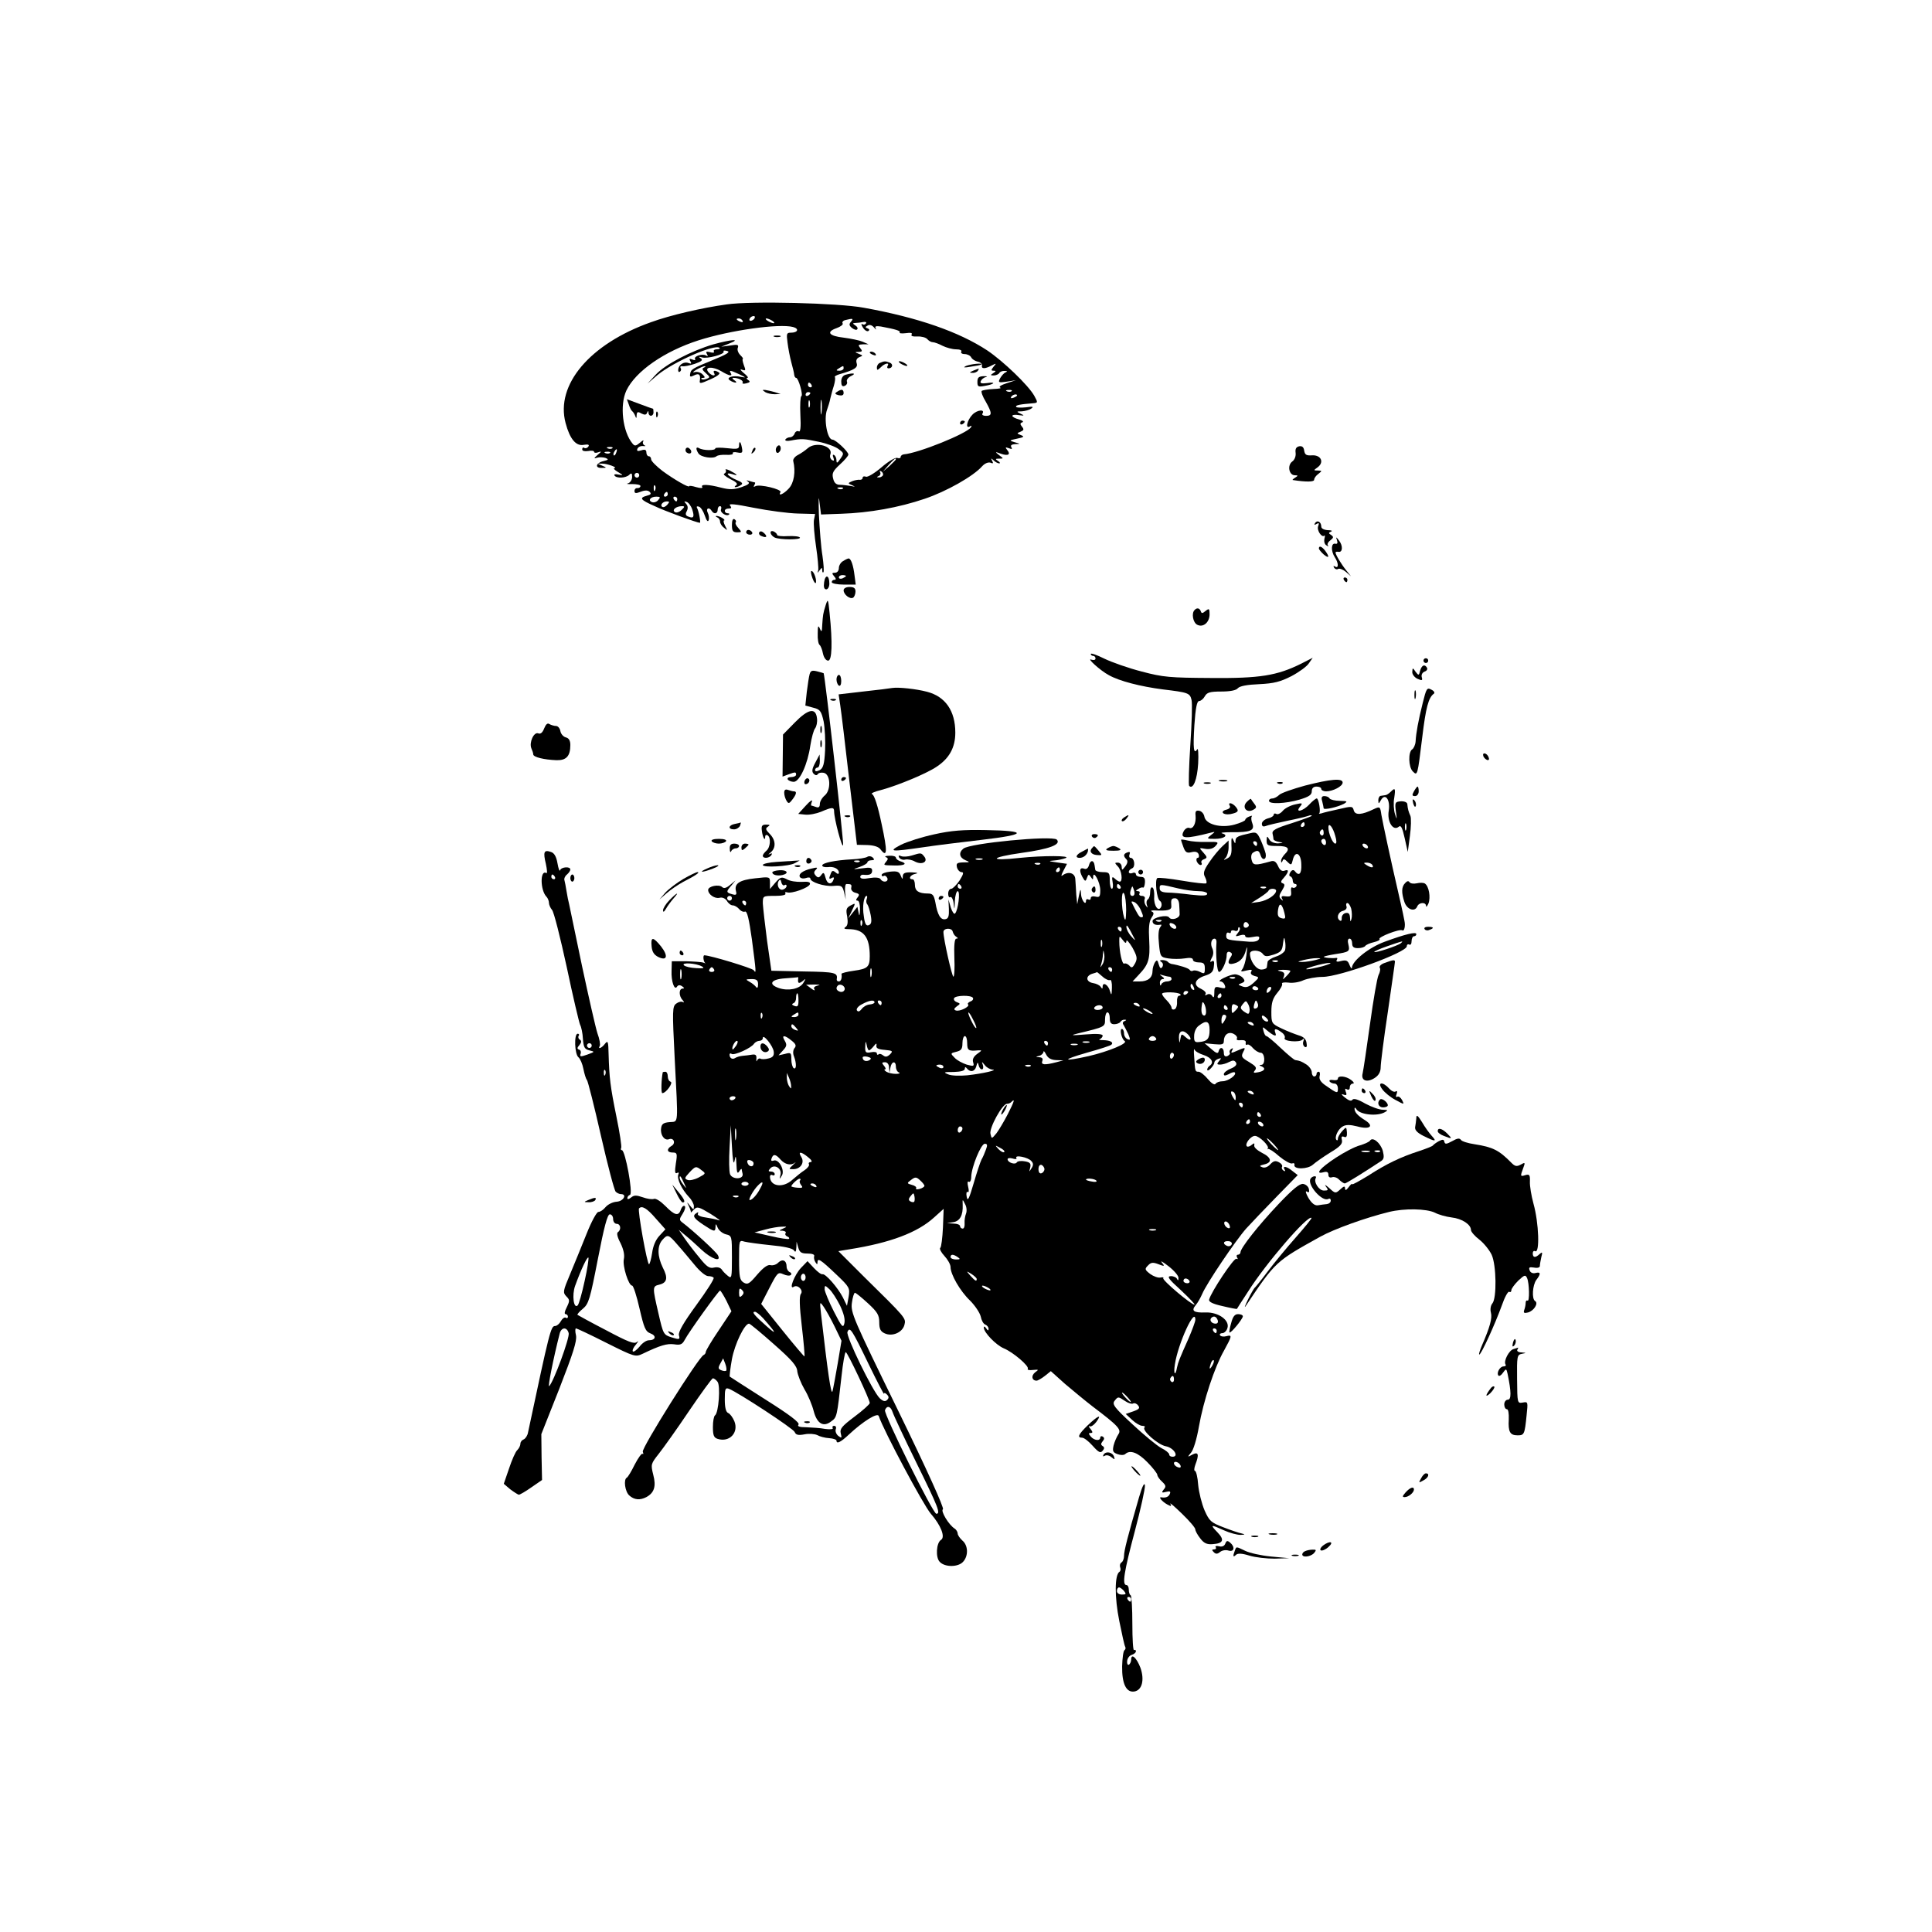 <?xml version="1.0" standalone="no"?>
<!DOCTYPE svg PUBLIC "-//W3C//DTD SVG 20010904//EN"
 "http://www.w3.org/TR/2001/REC-SVG-20010904/DTD/svg10.dtd">
<svg version="1.0" xmlns="http://www.w3.org/2000/svg"
 width="813pt" height="813pt" viewBox="0 0 813 813"
 preserveAspectRatio="xMidYMid meet">
<g transform="translate(0,813) scale(0.1,-0.1)"
fill="#000000" stroke="none">
<path d="M3058 6849 c-102 -14 -237 -45 -319 -75 -257 -91 -402 -263 -359
-424 18 -68 44 -98 76 -92 19 3 25 1 20 -7 -4 -6 -12 -9 -17 -6 -5 4 -9 1 -9
-6 0 -7 10 -9 25 -7 14 3 25 1 25 -3 0 -5 8 -6 18 -2 14 5 14 3 -3 -11 -17
-15 -17 -17 -2 -12 9 3 25 2 35 -1 14 -6 13 -8 -7 -13 -33 -7 -40 -30 -9 -29
22 0 22 1 3 9 l-20 9 20 0 c21 0 67 -17 50 -19 -5 0 1 -8 15 -16 24 -14 24
-15 2 -11 -12 3 -20 1 -16 -4 8 -13 48 -11 62 3 9 9 12 7 12 -9 0 -12 -8 -24
-17 -27 -10 -2 -2 -4 17 -3 19 0 35 -3 35 -8 0 -6 -6 -9 -12 -9 -7 1 -13 -4
-13 -12 0 -11 6 -11 27 -3 18 7 30 6 37 -1 8 -8 4 -12 -12 -16 -33 -9 -28 -17
31 -43 43 -21 181 -71 192 -71 5 0 -5 52 -12 63 -3 5 0 8 8 5 8 -2 19 -20 25
-38 7 -21 13 -28 16 -19 3 8 1 22 -4 32 -9 18 6 25 17 7 9 -15 25 -12 25 5 0
8 4 15 10 15 5 0 7 -6 4 -14 -5 -13 24 -31 34 -21 3 3 0 5 -6 5 -7 0 -12 5
-12 10 0 6 7 10 16 10 12 0 14 3 6 13 -8 9 21 6 101 -10 61 -12 144 -23 184
-24 l73 -2 -5 -26 c-2 -15 2 -65 9 -111 7 -47 11 -92 9 -100 -4 -13 -4 -13 6
0 9 12 11 13 11 1 0 -8 2 -12 5 -9 3 3 1 34 -4 69 -6 35 -12 114 -15 174 -2
61 -1 85 2 55 l7 -55 85 3 c119 4 242 26 351 63 92 31 205 95 242 137 11 12
25 18 35 15 11 -5 13 -3 7 8 -6 11 -5 12 6 2 7 -7 18 -13 24 -13 5 0 3 5 -5
10 -13 8 -12 10 4 10 20 0 20 0 0 15 -18 14 -17 15 7 6 31 -11 44 -4 27 16 -9
11 -7 12 7 7 13 -5 16 -4 11 4 -5 8 1 12 16 13 23 1 23 1 -2 8 -24 7 -24 8 10
15 29 6 32 9 16 15 -18 7 -18 8 -2 14 14 6 16 10 7 21 -9 11 -9 15 1 19 7 2 1
8 -14 12 -16 4 -28 11 -28 15 0 4 12 6 28 3 23 -3 24 -2 7 6 -19 9 -18 10 5
10 14 1 32 6 40 12 11 8 6 9 -22 5 -21 -2 -40 -2 -42 2 -4 7 18 11 71 15 21 2
21 3 5 32 -25 44 -129 144 -197 190 -120 79 -293 139 -520 180 -106 20 -475
29 -577 14z m117 -59 c-3 -5 -11 -10 -16 -10 -6 0 -7 5 -4 10 3 6 11 10 16 10
6 0 7 -4 4 -10z m-50 -10 c3 -6 -1 -7 -9 -4 -18 7 -21 14 -7 14 6 0 13 -4 16
-10z m125 0 c8 -5 11 -10 5 -10 -5 0 -17 5 -25 10 -8 5 -10 10 -5 10 6 0 17
-5 25 -10z m331 -4 c-9 -10 -8 -16 4 -26 9 -7 19 -10 22 -6 4 4 1 11 -7 16
-13 9 -13 10 0 11 8 0 23 2 33 4 9 2 15 -1 11 -6 -3 -5 -10 -7 -15 -3 -6 3 -5
-3 2 -14 7 -12 18 -18 23 -15 6 4 5 8 -3 11 -11 4 -11 6 0 12 8 5 18 2 27 -8
7 -9 11 -11 7 -4 -5 9 1 11 22 8 64 -12 83 -18 79 -25 -3 -4 9 -5 26 -3 20 3
29 1 24 -6 -4 -6 6 -9 24 -8 17 1 36 -4 42 -11 6 -7 16 -13 23 -13 7 0 26 -7
41 -15 16 -8 42 -15 57 -15 16 0 26 -4 22 -10 -3 -5 3 -10 14 -10 11 0 24 -6
28 -14 4 -8 17 -16 28 -18 11 -2 19 -10 17 -16 -3 -15 13 -15 41 0 20 10 21
10 8 -5 -11 -14 -11 -17 0 -17 11 0 11 -2 -1 -10 -13 -8 -13 -10 2 -10 9 0 20
5 23 10 3 6 14 10 23 9 11 0 12 -2 4 -6 -7 -2 -17 -14 -23 -24 -10 -19 -8 -20
28 -15 l38 6 -40 -13 c-22 -7 -34 -15 -26 -18 7 -3 -6 -5 -29 -6 -23 -1 -45
-5 -49 -8 -3 -4 4 -24 17 -45 27 -48 28 -60 1 -60 -11 0 -18 4 -15 9 13 20
-22 17 -42 -4 -23 -24 -31 -62 -10 -49 6 4 8 3 4 -4 -16 -26 -221 -109 -283
-114 -7 -1 -13 -6 -13 -11 0 -5 -6 -7 -14 -4 -8 3 -37 -14 -66 -39 -29 -25
-59 -43 -66 -40 -8 3 -14 1 -14 -5 0 -5 -6 -9 -12 -8 -7 1 -22 -2 -32 -6 -19
-8 -19 -9 0 -17 15 -7 14 -7 -6 -3 -14 2 -35 5 -46 5 -15 0 -24 8 -28 26 -6
22 -1 32 28 59 20 18 36 37 36 42 0 13 -54 63 -67 63 -22 0 -37 87 -23 125 5
14 12 36 14 48 3 12 9 36 15 54 5 17 7 34 4 36 -2 3 6 8 19 12 63 18 79 28 73
46 -4 13 0 21 11 26 16 6 16 7 -2 14 -18 7 -18 8 0 8 15 1 16 4 6 16 -10 13
-9 15 11 16 l24 0 -25 11 c-14 6 -49 13 -79 17 -63 7 -76 24 -31 40 17 6 29
15 26 20 -4 5 2 12 11 14 32 8 36 7 24 -7z m-244 -22 c27 -7 21 -24 -9 -24
-18 0 -19 -4 -14 -42 3 -24 10 -61 16 -83 6 -22 12 -46 12 -52 1 -7 4 -13 8
-13 10 0 31 -75 22 -77 -4 -2 -6 -37 -4 -79 3 -53 0 -74 -7 -69 -6 3 -14 -1
-17 -9 -3 -9 -12 -16 -19 -16 -8 0 -16 -4 -20 -9 -3 -6 6 -8 22 -5 46 9 56 8
118 -5 34 -7 72 -21 84 -31 23 -17 23 -18 7 -41 -12 -18 -16 -20 -16 -7 0 9
-4 20 -10 23 -6 4 -7 -1 -3 -11 4 -12 3 -15 -6 -10 -7 5 -10 15 -7 23 14 36
-62 57 -96 26 -10 -9 -28 -21 -41 -28 -12 -6 -21 -18 -19 -25 11 -45 3 -93
-19 -116 -21 -23 -46 -34 -35 -15 8 12 -89 35 -105 25 -8 -4 -9 -3 -5 4 4 7 5
12 2 12 -2 0 -13 3 -23 6 -13 4 -14 3 -5 -3 9 -7 1 -13 -28 -23 -33 -11 -50
-11 -86 -2 -53 14 -87 15 -79 3 3 -6 -6 -6 -25 -1 -16 5 -30 7 -30 4 0 -8 -63
28 -112 64 -26 20 -48 42 -48 49 0 7 -4 13 -10 13 -5 0 -10 7 -10 16 0 11 -6
14 -21 9 -16 -5 -20 -3 -17 6 3 8 14 13 24 12 10 -1 13 0 6 3 -6 3 -9 11 -5
17 3 7 -3 4 -14 -6 -17 -14 -22 -15 -31 -4 -42 50 -55 162 -26 224 39 81 160
165 304 211 135 43 339 71 397 56z m213 -174 c0 -5 -8 -10 -17 -10 -15 0 -16
2 -3 10 19 12 20 12 20 0z m-135 -70 c3 -5 1 -10 -4 -10 -6 0 -11 5 -11 10 0
6 2 10 4 10 3 0 8 -4 11 -10z m842 -26 c-3 -3 -12 -4 -19 -1 -8 3 -5 6 6 6 11
1 17 -2 13 -5z m-847 -8 c0 -3 -4 -8 -10 -11 -5 -3 -10 -1 -10 4 0 6 5 11 10
11 6 0 10 -2 10 -4z m870 -10 c0 -2 -7 -7 -16 -10 -8 -3 -12 -2 -9 4 6 10 25
14 25 6z m-823 -73 c-2 -16 -4 -5 -4 22 0 28 2 40 4 28 2 -13 2 -35 0 -50z
m-50 25 c-3 -7 -5 -2 -5 12 0 14 2 19 5 13 2 -7 2 -19 0 -25z m-830 -174 c-3
-3 -12 -4 -19 -1 -8 3 -5 6 6 6 11 1 17 -2 13 -5z m16 -19 c-3 -9 -8 -14 -10
-11 -3 3 -2 9 2 15 9 16 15 13 8 -4z m-26 -1 c-3 -3 -12 -4 -19 -1 -8 3 -5 6
6 6 11 1 17 -2 13 -5z m1203 -27 c0 -2 -12 -14 -27 -28 l-28 -24 24 28 c23 25
31 32 31 24z m-55 -68 c-4 -5 -12 -9 -18 -8 -9 0 -8 2 1 6 6 2 9 10 6 15 -4 7
-2 8 5 4 6 -4 9 -12 6 -17z m-1025 1 c0 -5 -4 -10 -10 -10 -5 0 -10 5 -10 10
0 6 5 10 10 10 6 0 10 -4 10 -10z m67 -62 c-3 -8 -6 -5 -6 6 -1 11 2 17 5 13
3 -3 4 -12 1 -19z m790 6 c-3 -3 -12 -4 -19 -1 -8 3 -5 6 6 6 11 1 17 -2 13
-5z m-737 -24 c0 -5 -5 -10 -11 -10 -5 0 -7 5 -4 10 3 6 8 10 11 10 2 0 4 -4
4 -10z m-40 -24 c-6 -8 -18 -12 -26 -9 -19 7 -7 23 18 23 17 0 18 -3 8 -14z
m80 4 c0 -5 -2 -10 -4 -10 -3 0 -8 5 -11 10 -3 6 -1 10 4 10 6 0 11 -4 11 -10z
m-42 -24 c-7 -8 -16 -12 -21 -9 -11 7 2 23 19 23 12 0 12 -2 2 -14z m105 -20
c10 -31 6 -39 -16 -30 -12 4 -14 11 -7 23 6 12 5 22 -3 31 -9 10 -9 12 2 8 8
-2 19 -17 24 -32z m-45 -2 c-9 -9 -21 -13 -28 -9 -14 9 5 25 30 25 12 0 12 -3
-2 -16z"/>
<path d="M3660 6646 c0 -2 7 -7 16 -10 8 -3 12 -2 9 4 -6 10 -25 14 -25 6z"/>
<path d="M3703 6603 c-7 -2 -13 -11 -13 -20 0 -12 2 -12 16 1 17 18 39 22 29
6 -3 -5 -2 -10 4 -10 17 0 21 18 5 24 -18 7 -23 7 -41 -1z"/>
<path d="M3790 6600 c8 -5 20 -10 25 -10 6 0 3 5 -5 10 -8 5 -19 10 -25 10 -5
0 -3 -5 5 -10z"/>
<path d="M4065 6590 c-14 -7 -8 -8 20 -3 22 3 42 7 44 9 9 8 -45 2 -64 -6z"/>
<path d="M4095 6570 c-16 -7 -17 -9 -3 -9 9 -1 20 4 23 9 7 11 7 11 -20 0z"/>
<path d="M3558 6553 c-11 -3 -18 -14 -18 -28 0 -17 4 -23 14 -19 8 3 13 11 10
18 -3 7 5 18 18 24 23 11 9 14 -24 5z"/>
<path d="M4113 6523 c0 -20 3 -22 30 -17 42 7 51 18 11 12 -23 -3 -31 -1 -27
8 3 7 12 15 21 17 10 3 5 4 -9 4 -21 -1 -26 -6 -26 -24z"/>
<path d="M3522 6481 c-10 -6 -9 -10 7 -14 14 -3 21 0 21 9 0 16 -9 18 -28 5z"/>
<path d="M4040 6349 c0 -5 5 -7 10 -4 6 3 10 8 10 11 0 2 -4 4 -10 4 -5 0 -10
-5 -10 -11z"/>
<path d="M3258 6713 c6 -2 18 -2 25 0 6 3 1 5 -13 5 -14 0 -19 -2 -12 -5z"/>
<path d="M3002 6681 c-92 -27 -202 -84 -242 -127 l-35 -38 42 36 c68 56 242
132 261 114 3 -3 -2 -6 -12 -6 -9 0 -15 -4 -12 -9 4 -5 -4 -7 -16 -3 -16 4
-19 2 -13 -8 5 -9 4 -11 -4 -6 -15 9 -53 -3 -46 -15 3 -5 -2 -6 -11 -2 -13 5
-15 3 -9 -7 6 -10 4 -12 -7 -8 -19 8 -41 -6 -44 -26 -1 -9 2 -14 7 -10 5 3 7
10 3 15 -3 6 0 9 7 8 8 -2 31 3 53 10 29 10 35 16 25 23 -11 7 -9 8 5 4 21 -7
98 13 91 25 -3 4 4 5 15 2 15 -4 -1 -14 -60 -38 -88 -36 -93 -39 -96 -60 -2
-11 2 -12 16 -5 21 11 29 4 25 -21 -3 -15 3 -14 45 5 28 12 43 24 36 28 -16
11 -28 10 -21 -2 9 -15 -11 -12 -24 4 -19 23 18 25 54 4 33 -20 49 -23 40 -8
-8 13 -3 13 36 -5 29 -14 30 -15 7 -11 -34 8 -66 -3 -46 -15 7 -5 18 -9 23 -9
6 0 3 5 -5 10 -9 6 -10 10 -3 10 20 0 43 -12 38 -20 -3 -5 4 -6 16 -3 16 4 17
8 7 14 -7 5 -8 9 -3 9 6 0 -1 9 -15 20 -15 13 -18 18 -7 14 15 -5 16 -3 7 20
-5 14 -7 26 -4 26 3 0 -2 7 -11 16 -9 9 -14 23 -10 31 4 13 -2 14 -32 9 l-38
-5 35 14 c51 20 8 17 -68 -4z m-40 -98 c-9 -4 -7 -10 8 -23 18 -16 19 -18 4
-24 -9 -4 -19 -4 -22 -1 -3 3 0 5 7 5 9 0 8 4 -3 15 -8 8 -23 12 -33 9 -10 -3
-7 2 7 10 14 8 30 15 35 15 6 0 4 -3 -3 -6z"/>
<path d="M3220 6480 c8 -5 26 -9 40 -9 l25 1 -25 8 c-14 4 -32 8 -40 9 -13 1
-13 0 0 -9z"/>
<path d="M2646 6428 c4 -13 10 -25 14 -28 4 -3 10 -12 13 -20 4 -12 6 -11 6 3
1 14 5 16 20 7 14 -7 21 -6 24 3 4 9 6 9 6 0 1 -18 21 -16 21 2 0 8 -1 15 -2
15 -2 0 -27 9 -56 20 l-54 20 8 -22z"/>
<path d="M2761 6384 c0 -11 3 -14 6 -6 3 7 2 16 -1 19 -3 4 -6 -2 -5 -13z"/>
<path d="M3110 6254 c0 -13 -8 -15 -50 -10 -27 3 -50 3 -50 -1 0 -10 -52 -9
-68 1 -14 8 -15 -3 -3 -22 10 -16 62 -24 76 -12 6 5 24 7 42 6 17 -1 29 2 27
6 -3 5 5 7 19 4 21 -4 23 -1 19 20 -5 27 -12 32 -12 8z"/>
<path d="M3266 6245 c-3 -8 -1 -17 3 -20 5 -3 11 2 15 10 3 8 1 17 -3 20 -5 3
-11 -2 -15 -10z"/>
<path d="M2886 6242 c-3 -6 -1 -14 5 -17 15 -10 25 3 12 16 -7 7 -13 7 -17 1z"/>
<path d="M3166 6233 c-6 -14 -5 -15 5 -6 7 7 10 15 7 18 -3 3 -9 -2 -12 -12z"/>
<path d="M3054 6152 c3 -6 0 -12 -6 -15 -7 -2 4 -12 25 -23 25 -12 33 -20 25
-26 -7 -4 -8 -8 -3 -8 6 0 16 4 23 9 10 6 5 12 -18 21 -37 16 -53 35 -19 25
28 -9 24 -3 -10 15 -13 6 -21 7 -17 2z"/>
<path d="M5467 6252 c-13 -3 -17 -11 -15 -27 2 -14 -4 -30 -14 -37 -22 -16
-14 -58 11 -58 14 0 14 -2 1 -10 -8 -5 -13 -10 -10 -10 58 -9 90 -8 90 1 0 7
8 18 18 25 16 13 16 13 -2 14 -19 0 -19 1 -2 13 29 21 16 52 -21 51 -26 -2
-32 2 -35 20 -2 15 -9 20 -21 18z"/>
<path d="M3018 5953 c6 -2 12 -10 12 -18 0 -7 7 -19 17 -26 15 -13 15 -12 4 9
-6 12 -8 22 -4 22 4 0 1 5 -7 10 -8 5 -19 9 -25 9 -5 0 -4 -3 3 -6z"/>
<path d="M3080 5921 c0 -25 4 -31 22 -31 20 0 20 1 5 18 -10 10 -14 21 -11 24
3 3 1 9 -5 13 -7 4 -11 -5 -11 -24z"/>
<path d="M5534 5929 c-5 -8 -3 -9 6 -4 10 6 12 4 7 -9 -7 -17 15 -50 26 -40 3
3 3 -3 0 -14 -2 -11 1 -23 9 -27 7 -5 10 -5 6 0 -4 4 0 14 10 21 14 11 15 15
3 23 -11 7 -11 9 0 14 8 3 2 6 -13 6 -17 1 -28 7 -28 15 0 20 -17 29 -26 15z"/>
<path d="M3140 5890 c0 -5 7 -10 16 -10 8 0 12 5 9 10 -3 6 -10 10 -16 10 -5
0 -9 -4 -9 -10z"/>
<path d="M3195 5890 c-3 -6 1 -13 10 -16 21 -9 26 -2 10 13 -9 8 -16 9 -20 3z"/>
<path d="M3243 5887 c1 -7 9 -15 17 -19 22 -10 112 -10 106 0 -3 5 -25 7 -50
6 -26 -2 -46 1 -46 5 0 5 -7 11 -15 15 -8 3 -14 0 -12 -7z"/>
<path d="M5626 5857 c4 -12 2 -17 -7 -15 -18 4 -19 -31 -2 -57 16 -24 17 -49
1 -39 -7 4 -8 3 -4 -5 4 -6 12 -9 17 -5 6 3 20 -2 32 -12 l22 -19 -20 25 c-21
26 -45 66 -45 75 0 3 5 4 12 3 18 -4 20 25 3 47 -13 17 -14 17 -9 2z"/>
<path d="M5550 5822 c0 -4 9 -15 20 -25 23 -19 26 -11 6 16 -14 18 -26 22 -26
9z"/>
<path d="M3548 5769 c-10 -5 -18 -19 -18 -29 0 -12 -7 -20 -16 -20 -14 0 -14
-3 -4 -15 9 -10 9 -15 1 -15 -6 0 -11 -4 -11 -10 0 -5 23 -10 50 -10 l51 0 -5
38 c-5 43 -15 72 -25 72 -3 0 -14 -5 -23 -11z m12 -63 c0 -2 -7 -6 -15 -10 -8
-3 -15 -1 -15 4 0 6 7 10 15 10 8 0 15 -2 15 -4z"/>
<path d="M3415 5709 c10 -35 23 -45 18 -15 -3 15 -10 29 -15 32 -6 4 -7 -2 -3
-17z"/>
<path d="M3468 5680 c-3 -20 0 -30 9 -30 7 0 13 11 13 24 0 36 -17 41 -22 6z"/>
<path d="M5655 5690 c3 -5 8 -10 11 -10 2 0 4 5 4 10 0 6 -5 10 -11 10 -5 0
-7 -4 -4 -10z"/>
<path d="M3550 5646 c0 -18 27 -39 40 -31 5 3 10 15 10 26 0 14 -7 19 -25 19
-15 0 -25 -6 -25 -14z"/>
<path d="M3475 5585 c-12 -38 -12 -43 -15 -85 -1 -29 -3 -32 -10 -15 -7 16 -9
11 -9 -22 -1 -23 3 -44 8 -47 4 -3 11 -19 14 -36 4 -18 13 -30 22 -30 16 0 19
73 6 200 -6 59 -7 62 -16 35z"/>
<path d="M5027 5563 c-14 -13 -7 -53 11 -62 25 -13 52 10 52 44 0 24 -2 26
-17 14 -13 -11 -17 -11 -20 -1 -5 13 -16 16 -26 5z"/>
<path d="M4590 5378 c0 -4 5 -8 10 -8 6 0 10 -5 10 -11 0 -6 -7 -8 -17 -5 -24
10 37 -46 73 -65 44 -25 134 -48 227 -60 107 -13 114 -15 121 -44 4 -14 1 -99
-5 -190 -6 -92 -8 -169 -5 -172 17 -17 34 27 38 94 2 40 0 67 -4 60 -15 -24
-18 3 -12 101 5 74 11 102 20 102 7 0 18 9 24 20 9 16 21 20 69 20 38 0 63 5
70 14 8 9 39 15 90 17 62 3 89 10 136 34 32 17 65 41 73 54 l16 23 -49 -25
c-101 -50 -173 -62 -380 -60 -171 1 -200 3 -290 27 -55 14 -126 39 -157 54
-32 16 -58 25 -58 20z"/>
<path d="M5990 5350 c0 -5 5 -10 10 -10 6 0 10 5 10 10 0 6 -4 10 -10 10 -5 0
-10 -4 -10 -10z"/>
<path d="M5976 5308 c-5 -21 -6 -22 -19 -5 -12 18 -13 18 -14 0 -1 -10 9 -23
21 -29 20 -9 23 -8 19 6 -3 10 2 20 12 24 9 3 13 10 10 16 -10 17 -22 11 -29
-12z"/>
<path d="M3407 5293 c-3 -10 -8 -44 -12 -75 l-6 -57 33 -9 c29 -7 34 -14 44
-58 5 -27 8 -82 6 -122 -3 -58 -8 -75 -23 -83 -13 -6 -19 -6 -19 1 0 5 5 10
10 10 6 0 10 12 10 28 l-1 27 -18 -34 c-14 -26 -16 -38 -7 -47 7 -7 13 -8 17
-2 4 6 15 8 25 6 29 -5 32 -72 5 -95 -12 -10 -21 -26 -21 -36 0 -13 -5 -17
-16 -13 -9 3 -17 6 -20 6 -2 0 -1 8 3 18 3 9 -9 1 -26 -18 l-32 -35 29 -3 c17
-2 47 4 67 12 46 20 55 20 55 2 0 -31 34 -160 38 -142 3 13 -76 709 -82 723
-1 1 -13 4 -28 8 -20 5 -27 3 -31 -12z"/>
<path d="M3520 5271 c0 -11 5 -23 10 -26 6 -4 10 5 10 19 0 14 -4 26 -10 26
-5 0 -10 -9 -10 -19z"/>
<path d="M3755 5235 c-11 -2 -66 -9 -123 -15 l-103 -12 7 -47 c4 -25 21 -167
38 -316 l32 -270 44 -1 c27 -1 47 -7 55 -18 29 -38 30 -9 5 106 -16 77 -31
123 -40 126 -8 3 10 11 39 18 67 18 191 69 233 98 53 35 78 81 78 143 0 92
-42 152 -119 172 -45 12 -120 20 -146 16z"/>
<path d="M5987 5172 c-19 -76 -28 -126 -30 -162 -1 -14 -8 -29 -14 -33 -18
-11 -16 -75 2 -93 20 -20 20 -19 40 144 15 124 26 167 49 183 5 4 0 12 -11 17
-18 10 -21 5 -36 -56z"/>
<path d="M5952 5205 c0 -16 2 -22 5 -12 2 9 2 23 0 30 -3 6 -5 -1 -5 -18z"/>
<path d="M3498 5183 c7 -3 16 -2 19 1 4 3 -2 6 -13 5 -11 0 -14 -3 -6 -6z"/>
<path d="M3345 5090 l-50 -51 -1 -89 -1 -88 24 9 c30 11 33 11 33 -1 0 -5 -9
-10 -21 -10 -11 0 -17 -4 -14 -10 3 -5 15 -10 25 -10 25 0 59 75 70 153 5 32
14 65 20 72 6 8 10 26 8 42 -5 46 -36 41 -93 -17z"/>
<path d="M2290 5065 c-7 -18 -15 -25 -25 -21 -19 7 -39 -39 -29 -63 4 -9 8
-20 8 -26 1 -11 45 -22 98 -24 41 -1 58 17 58 64 0 18 -6 29 -19 32 -11 3 -21
15 -23 27 -2 11 -10 21 -18 21 -8 0 -21 4 -28 8 -8 6 -15 -1 -22 -18z"/>
<path d="M3452 5060 c0 -14 2 -19 5 -12 2 6 2 18 0 25 -3 6 -5 1 -5 -13z"/>
<path d="M3452 5000 c0 -14 2 -19 5 -12 2 6 2 18 0 25 -3 6 -5 1 -5 -13z"/>
<path d="M6242 4948 c2 -6 10 -14 16 -16 7 -2 10 2 6 12 -7 18 -28 22 -22 4z"/>
<path d="M3386 4845 c-3 -8 -1 -15 4 -15 13 0 22 18 11 24 -5 3 -11 -1 -15 -9z"/>
<path d="M3540 4849 c0 -5 5 -7 10 -4 6 3 10 8 10 11 0 2 -4 4 -10 4 -5 0 -10
-5 -10 -11z"/>
<path d="M5133 4843 c9 -2 23 -2 30 0 6 3 -1 5 -18 5 -16 0 -22 -2 -12 -5z"/>
<path d="M5491 4824 c-51 -14 -100 -31 -108 -39 -8 -8 -21 -15 -29 -15 -8 0
-14 -4 -14 -10 0 -15 69 -12 128 5 40 12 52 20 52 35 0 13 7 20 20 20 11 0 20
-4 20 -10 0 -5 9 -10 20 -10 29 0 70 21 70 37 0 19 -50 15 -159 -13z"/>
<path d="M5068 4833 c6 -2 18 -2 25 0 6 3 1 5 -13 5 -14 0 -19 -2 -12 -5z"/>
<path d="M5378 4833 c7 -3 16 -2 19 1 4 3 -2 6 -13 5 -11 0 -14 -3 -6 -6z"/>
<path d="M5950 4800 c-9 -16 -8 -20 5 -20 8 0 15 9 15 20 0 11 -2 20 -5 20 -2
0 -9 -9 -15 -20z"/>
<path d="M3300 4794 c0 -11 5 -26 10 -34 8 -13 11 -12 24 5 18 23 20 35 7 35
-5 0 -16 3 -25 6 -11 4 -16 0 -16 -12z"/>
<path d="M5852 4798 c-7 -7 -17 -14 -22 -14 -6 -1 -14 -2 -20 -3 -5 0 -10 -9
-10 -18 1 -17 1 -17 11 0 18 32 40 2 33 -44 -8 -46 18 -88 42 -68 9 8 15 -3
25 -48 l13 -58 9 67 c5 37 6 76 2 85 -8 18 -11 28 -13 50 -1 7 -13 12 -28 11
-23 -2 -25 -5 -20 -43 5 -36 5 -37 -4 -10 -5 16 -7 47 -3 67 6 41 4 45 -15 26z
m65 -160 c-3 -7 -5 -2 -5 12 0 14 2 19 5 13 2 -7 2 -19 0 -25z"/>
<path d="M5564 4758 c3 -13 6 -26 6 -29 0 -9 61 5 86 19 16 10 14 11 -18 12
-20 0 -40 5 -43 10 -3 6 -13 10 -22 10 -11 0 -14 -6 -9 -22z"/>
<path d="M5246 4755 c-21 -22 0 -48 27 -33 15 8 16 12 5 26 -7 9 -13 18 -14
20 -1 2 -9 -4 -18 -13z"/>
<path d="M5510 4745 c-27 -29 -62 -37 -39 -9 12 15 10 16 -21 9 -19 -4 -43
-16 -52 -27 -9 -11 -22 -17 -27 -13 -6 3 -11 2 -11 -3 0 -6 -11 -13 -25 -16
-14 -4 -25 -14 -25 -22 0 -11 5 -14 16 -10 9 4 50 13 91 22 41 8 81 18 89 21
7 3 14 3 14 0 0 -2 -38 -16 -84 -31 -67 -21 -84 -30 -81 -44 2 -9 4 -20 4 -24
1 -4 11 -9 24 -11 19 -4 19 -4 -5 -6 -16 0 -31 6 -37 17 -9 15 -10 15 -11 -5
0 -21 5 -23 45 -23 47 0 56 -11 30 -36 -8 -9 -15 -21 -14 -27 0 -9 2 -8 6 0 3
10 9 9 21 -4 15 -15 17 -14 22 8 10 42 35 29 36 -18 2 -41 -10 -52 -28 -28 -5
6 -12 4 -18 -5 -6 -10 -6 -16 0 -18 6 -2 10 -10 10 -18 0 -8 5 -14 11 -14 5 0
7 -5 4 -10 -4 -6 -11 -8 -16 -5 -5 4 -8 -4 -6 -17 2 -19 -2 -22 -22 -20 -17 3
-21 0 -16 -10 6 -10 5 -10 -4 -2 -10 9 -9 17 4 37 12 20 13 26 3 30 -10 3 -9
9 5 24 21 24 22 37 2 29 -10 -4 -20 3 -27 20 -9 19 -17 24 -32 19 -65 -18 -73
-17 -79 6 -4 14 -1 27 6 31 19 12 25 10 32 -12 8 -24 26 -17 21 8 -2 9 -11 34
-20 55 -15 33 -19 37 -44 31 -55 -12 -62 -16 -63 -32 0 -14 -2 -13 -9 3 -7 15
-9 10 -8 -23 2 -35 -2 -46 -17 -54 -17 -9 -18 -8 -7 3 6 7 12 26 12 43 l0 29
-26 -24 c-14 -13 -39 -43 -55 -67 -24 -35 -27 -47 -18 -63 6 -12 8 -23 5 -26
-3 -3 -48 2 -101 11 -53 9 -100 14 -105 11 -11 -7 -3 -87 11 -96 6 -4 9 -14 6
-23 -11 -28 -33 3 -30 40 1 19 -2 36 -7 39 -6 4 -10 -5 -10 -19 0 -14 -4 -27
-10 -31 -5 -3 -7 -13 -4 -23 5 -14 4 -14 -4 -3 -6 8 -8 20 -5 28 3 7 -2 13
-12 13 -9 0 -13 5 -10 10 3 6 0 10 -7 10 -10 0 -9 3 2 9 8 6 17 8 20 6 3 -2 7
7 8 21 1 18 -3 24 -18 24 -11 0 -20 5 -20 11 0 6 -7 9 -15 5 -8 -3 -15 -1 -15
5 0 5 6 12 14 15 15 6 10 44 -6 44 -6 0 -8 7 -5 14 4 10 1 13 -9 9 -17 -6 -18
-15 -4 -29 7 -7 5 -17 -5 -30 -13 -17 -14 -17 -15 -1 0 9 -7 17 -16 17 -14 0
-14 -1 0 -16 16 -16 22 -64 8 -64 -4 0 -14 6 -21 13 -11 10 -13 7 -9 -15 3
-16 1 -28 -3 -28 -5 0 -9 16 -9 35 0 32 -2 35 -30 35 -16 0 -31 5 -31 10 -1 6
-2 14 -3 19 -3 22 -17 23 -23 2 -3 -13 -11 -20 -19 -17 -20 8 -24 -6 -10 -33
12 -21 14 -22 20 -5 6 16 8 16 16 4 9 -13 10 -13 10 0 1 31 30 -23 30 -56 0
-27 -3 -31 -20 -27 -12 3 -20 0 -20 -6 0 -7 -4 -9 -10 -6 -5 3 -10 1 -10 -5 0
-24 -20 3 -21 28 -1 24 -3 23 -9 -8 l-7 -35 -4 40 c-1 22 -3 51 -4 65 -1 26
-28 35 -53 17 -8 -7 -7 0 3 19 l15 29 -43 6 c-35 5 -37 6 -12 8 17 1 38 6 49
10 27 11 -96 11 -192 1 -134 -15 -128 2 7 21 116 16 168 35 148 56 -19 18
-366 -15 -393 -38 -21 -17 -17 -38 9 -49 20 -8 19 -9 -10 -9 -26 -1 -30 -4
-26 -21 3 -11 12 -20 19 -20 11 0 8 -9 -8 -35 -13 -19 -29 -35 -35 -35 -7 0
-13 -9 -13 -21 0 -11 4 -18 9 -14 5 3 12 -9 14 -27 3 -29 4 -28 5 10 1 23 7
42 12 42 12 0 2 -80 -11 -94 -4 -5 -12 7 -18 25 l-10 34 2 -40 c1 -30 -2 -41
-15 -43 -20 -4 -33 18 -42 71 -6 30 -11 37 -31 37 -39 0 -55 11 -55 36 0 13
-4 24 -10 24 -20 0 -10 19 13 23 13 3 8 5 -15 6 -30 1 -38 -3 -39 -16 0 -15
-2 -14 -9 3 -6 16 -15 19 -44 16 -20 -2 -36 -8 -36 -14 0 -5 4 -7 9 -4 5 3 11
-1 15 -9 6 -17 -19 -21 -29 -4 -4 6 -22 8 -46 4 -26 -5 -39 -3 -39 5 0 6 6 10
13 9 26 -3 37 2 37 17 0 13 -8 15 -42 10 -42 -5 -42 -5 -10 6 17 6 32 15 32
19 0 5 8 9 17 9 12 0 14 3 6 11 -6 6 -17 8 -24 3 -7 -4 -35 -9 -62 -10 -74 -4
-127 -15 -127 -26 0 -5 10 -8 23 -7 25 4 47 -7 47 -23 0 -7 -5 -7 -14 1 -11 9
-15 8 -20 -5 -9 -22 -8 -26 5 -18 7 4 10 1 7 -6 -8 -25 -27 -22 -34 6 -6 23
-9 25 -18 12 -9 -12 -14 -13 -23 -3 -9 10 -9 16 0 25 10 10 6 11 -18 5 -16 -3
-35 -11 -42 -17 -18 -14 -5 -30 18 -23 10 4 19 3 19 -2 0 -15 58 -34 96 -31
35 3 39 1 46 -27 l7 -30 -3 33 c-1 17 1 32 6 32 20 0 23 -2 20 -16 -2 -9 6
-18 18 -21 16 -4 18 -8 9 -19 -8 -10 -8 -14 0 -14 6 0 10 -16 10 -37 -1 -27
-3 -31 -6 -14 l-5 25 -20 -25 -19 -24 16 33 c16 33 16 33 -5 22 -19 -10 -21
-17 -15 -47 4 -25 2 -38 -7 -44 -9 -6 -5 -9 13 -9 64 0 89 -33 89 -114 0 -45
-9 -53 -67 -61 -29 -4 -52 -10 -52 -13 3 -18 -2 -32 -11 -32 -6 0 -9 3 -9 8 5
29 -4 32 -138 34 l-137 3 -18 125 c-9 69 -17 140 -18 158 0 32 0 32 51 32 30
0 48 4 44 10 -3 5 0 7 7 5 19 -7 91 19 96 34 3 9 -7 12 -34 10 -22 -1 -50 3
-63 11 -22 11 -27 10 -48 -14 l-23 -27 0 26 c0 26 0 26 -62 19 -66 -7 -89 -22
-81 -54 4 -15 1 -18 -16 -13 -26 7 -26 11 -3 37 l17 21 -23 -19 c-15 -13 -26
-16 -33 -9 -13 13 -59 4 -59 -12 0 -19 28 -38 48 -33 12 3 23 -2 31 -13 6 -11
17 -19 25 -19 7 0 19 -7 26 -15 7 -9 19 -14 25 -11 9 3 17 -31 29 -117 18
-138 19 -147 8 -130 -6 9 -184 63 -208 63 -7 0 -4 -28 4 -33 4 -2 0 -1 -8 2
-8 3 -42 5 -74 6 l-59 0 -1 -40 c-2 -44 12 -85 23 -67 4 7 12 8 21 2 10 -7 11
-10 3 -10 -17 0 -17 -32 0 -49 6 -8 7 -11 1 -8 -6 4 -19 1 -28 -6 -17 -12 -17
-28 -7 -228 15 -293 17 -267 -21 -271 -26 -2 -34 -8 -36 -26 -4 -28 14 -53 33
-46 20 8 30 -17 11 -28 -22 -13 -20 -28 5 -28 18 0 20 -4 13 -46 -5 -34 -4
-45 5 -40 7 4 9 2 5 -8 -6 -17 15 -61 45 -93 12 -12 21 -30 21 -39 0 -16 -2
-16 -16 2 -15 18 -15 18 -5 -2 6 -12 9 -23 8 -26 -1 -2 5 3 13 12 14 14 20 12
70 -18 30 -19 46 -31 35 -27 -11 4 -37 9 -57 12 -22 3 -35 10 -31 16 3 6 1 7
-5 3 -20 -12 -14 -22 28 -50 47 -31 50 -31 51 -8 0 14 2 13 9 -4 5 -12 20 -24
34 -28 26 -6 26 -8 26 -97 0 -86 -1 -91 -17 -78 -10 8 -22 20 -26 27 -6 8 -18
11 -32 8 -19 -5 -31 3 -62 42 -22 26 -50 63 -63 82 l-24 35 30 -25 c16 -13 46
-40 66 -59 42 -39 85 -54 69 -23 -8 15 -106 105 -150 138 -13 10 -13 14 2 37
9 14 13 29 8 32 -5 3 -12 -4 -16 -15 -9 -29 -26 -25 -65 15 -20 20 -40 33 -48
30 -8 -3 -29 0 -48 7 -26 9 -36 9 -48 -1 -10 -8 -16 -9 -16 -3 0 6 5 12 11 14
14 5 -20 188 -34 188 -4 0 -6 4 -3 9 3 5 -6 64 -20 132 -26 128 -30 162 -33
264 -1 52 -3 58 -15 43 -13 -18 -32 -26 -22 -9 3 5 -1 29 -10 53 -8 25 -37
153 -65 284 -27 131 -52 248 -54 259 -3 11 -8 36 -11 55 -3 19 -7 40 -9 47 -2
6 3 17 11 23 8 7 14 16 14 21 0 14 -38 11 -43 -3 -2 -7 -7 6 -11 29 -5 29 -14
44 -28 48 -29 10 -33 0 -21 -50 5 -24 7 -42 2 -39 -27 16 -26 -73 1 -100 5 -5
10 -17 10 -25 0 -8 6 -22 13 -30 8 -9 35 -117 62 -241 26 -124 52 -233 56
-242 5 -9 11 -36 12 -60 3 -36 7 -43 27 -48 24 -6 24 -6 -9 -18 -28 -10 -32
-9 -28 3 3 7 1 16 -6 18 -9 3 -9 8 1 19 9 11 10 18 2 23 -6 3 -8 11 -5 16 4 5
1 9 -4 9 -16 0 -13 -86 3 -99 8 -7 17 -28 21 -49 4 -20 10 -41 15 -47 4 -5 31
-111 59 -235 28 -123 56 -229 62 -235 5 -5 15 -10 22 -10 27 0 11 -30 -18 -32
-16 -1 -37 -11 -47 -23 -9 -11 -22 -20 -30 -20 -7 0 -29 -40 -50 -93 -20 -50
-51 -126 -69 -169 -30 -71 -31 -77 -16 -93 15 -15 15 -19 2 -46 -9 -17 -11
-29 -5 -29 5 0 10 -5 10 -11 0 -5 -4 -8 -9 -4 -6 3 -15 -4 -21 -15 -6 -11 -17
-20 -24 -20 -18 0 -23 -20 -114 -448 -2 -13 -11 -26 -18 -29 -8 -3 -14 -11
-14 -18 0 -8 -6 -20 -13 -27 -8 -7 -23 -42 -35 -78 l-22 -64 27 -23 c16 -12
32 -22 36 -23 5 0 29 14 53 31 l45 31 -2 96 -1 97 76 192 c58 149 74 199 70
223 -4 16 -4 30 0 30 3 0 61 -27 128 -61 118 -59 122 -60 152 -46 75 36 103
44 133 40 25 -4 34 -1 44 18 17 33 143 208 149 208 3 0 15 -20 27 -43 l21 -44
-54 -81 c-30 -44 -54 -85 -54 -90 0 -5 -4 -11 -9 -13 -20 -7 -262 -392 -256
-407 3 -8 3 -12 -1 -9 -3 4 -18 -16 -33 -45 -14 -29 -29 -53 -33 -55 -15 -7
-8 -59 10 -75 21 -19 45 -21 72 -7 33 18 42 45 29 94 -11 44 -10 46 23 88 19
24 77 105 128 181 51 75 96 137 100 137 4 0 13 -6 19 -14 14 -16 5 -132 -10
-142 -5 -3 -9 -25 -9 -49 0 -35 4 -45 20 -50 50 -16 90 27 70 75 -7 16 -18 31
-26 34 -9 4 -14 22 -14 57 0 44 2 50 17 45 40 -16 272 -168 277 -182 5 -12 14
-15 41 -10 19 4 43 2 54 -3 10 -6 33 -12 50 -13 17 -1 31 -6 31 -10 0 -16 18
-7 52 25 60 56 121 94 126 78 20 -61 188 -375 219 -411 42 -48 62 -98 43 -110
-20 -12 -24 -75 -5 -93 22 -23 78 -22 98 1 23 25 21 69 -3 89 -11 10 -20 23
-20 30 0 6 -6 16 -12 20 -25 15 -61 75 -50 82 6 4 -67 166 -189 416 -189 387
-200 412 -194 453 3 23 9 42 13 42 4 -1 28 -20 55 -45 39 -36 47 -49 47 -79 0
-28 5 -39 23 -47 32 -15 75 4 83 36 7 28 8 27 -175 207 l-103 103 48 8 c170
27 285 70 355 134 l40 36 -3 -79 c-2 -43 -7 -82 -11 -85 -5 -3 3 -19 17 -34
14 -15 26 -36 26 -47 0 -31 40 -101 82 -141 21 -21 41 -51 45 -67 3 -16 11
-31 19 -34 8 -3 14 -11 14 -18 0 -9 -3 -8 -10 2 -6 9 -10 10 -10 3 0 -20 51
-73 84 -87 39 -16 108 -75 101 -86 -3 -5 7 -7 22 -5 25 2 25 2 9 -10 -18 -14
-14 -35 6 -35 5 0 21 9 35 20 l25 20 59 -53 c33 -28 85 -71 116 -95 110 -83
123 -98 109 -118 -7 -11 -16 -31 -20 -47 -5 -23 -3 -29 16 -36 13 -5 27 -5 33
0 20 19 53 7 93 -34 23 -23 42 -48 42 -53 0 -6 9 -19 20 -29 16 -15 18 -21 7
-33 -10 -13 -9 -15 10 -10 16 4 20 2 16 -8 -5 -13 -17 -18 -36 -15 -14 3 3
-18 25 -30 16 -9 19 -8 13 3 -4 7 18 -12 49 -42 31 -30 56 -59 56 -66 0 -6 9
-23 21 -38 15 -20 28 -26 52 -24 45 3 51 18 20 50 -32 33 -29 34 28 8 24 -11
55 -19 69 -19 20 1 21 2 5 6 -11 2 -46 14 -77 26 -52 20 -59 26 -79 71 -12 28
-24 76 -27 108 -2 32 -9 58 -13 58 -5 0 -4 12 1 26 17 44 13 56 -12 43 -22
-12 -22 -11 -6 8 10 11 24 57 33 109 19 109 66 251 106 321 34 62 35 67 9 60
-11 -3 -23 -1 -26 4 -3 5 2 9 10 9 8 0 18 10 21 21 11 33 -38 68 -92 66 -50
-2 -61 7 -42 30 9 10 21 32 28 48 19 45 140 224 185 275 23 25 80 85 129 135
l88 90 -22 17 c-24 20 -44 24 -33 6 4 -7 3 -8 -5 -4 -6 4 -9 11 -6 16 3 5 -3
14 -13 19 -15 8 -23 6 -37 -9 -10 -11 -23 -16 -33 -12 -14 5 -12 7 8 12 35 8
31 29 -10 49 -19 10 -34 23 -32 31 2 10 0 11 -11 2 -8 -7 -17 -9 -20 -6 -10
10 16 44 34 44 18 0 62 -43 54 -53 -3 -4 -2 -5 1 -2 4 2 25 -11 47 -31 23 -19
47 -32 54 -30 7 3 12 0 10 -6 -4 -20 56 -19 78 1 11 10 44 33 73 51 42 25 52
37 49 52 -4 14 -1 18 9 14 10 -4 13 2 12 19 -2 24 -3 24 -20 5 -10 -11 -18
-25 -18 -31 0 -7 -3 -10 -6 -6 -10 10 7 47 27 57 13 8 32 7 60 0 54 -15 73 1
33 26 -32 20 -44 34 -44 49 0 6 4 4 8 -3 15 -23 88 -31 120 -12 14 8 13 9 -9
10 -15 0 -48 12 -74 26 -31 18 -49 23 -54 16 -4 -7 -15 -4 -31 9 -15 12 -18
17 -7 13 13 -5 16 -2 10 12 -4 12 -3 15 5 10 7 -4 12 -1 12 8 0 9 6 16 13 16
7 0 4 7 -7 15 -22 17 -56 20 -56 6 0 -6 -9 -8 -20 -6 -11 2 -18 0 -15 -6 4 -5
13 -9 21 -9 8 0 14 -9 14 -21 0 -22 -3 -21 -53 14 -19 13 -27 26 -24 38 3 11
1 19 -4 19 -5 0 -9 -4 -9 -10 0 -5 -4 -10 -10 -10 -5 0 -10 8 -10 18 0 9 -10
24 -22 32 -22 14 -28 16 -47 19 -5 0 -33 24 -62 51 -29 28 -56 50 -60 50 -4 0
-9 9 -12 21 -5 19 -4 19 11 6 32 -27 46 -32 39 -14 -8 20 2 21 27 2 10 -7 15
-18 12 -23 -8 -14 62 -20 75 -7 7 7 8 5 4 -6 -4 -10 -1 -20 5 -24 8 -5 11 1 8
16 -2 16 -12 26 -33 32 -16 5 -49 18 -72 29 -42 20 -43 22 -43 70 0 39 6 57
25 80 14 16 23 34 20 38 -3 5 9 7 27 5 18 -3 47 2 63 10 17 7 53 14 80 14 73
0 355 103 355 129 0 7 5 10 10 7 6 -3 10 3 10 14 0 12 5 21 10 21 6 0 10 4 10
9 0 11 -46 0 -133 -32 -66 -24 -136 -80 -138 -109 0 -7 -5 -2 -10 11 -7 19
-14 22 -35 17 -17 -5 -23 -3 -19 4 4 6 3 10 -2 9 -16 -3 -56 1 -52 5 2 2 24 7
49 11 58 9 61 11 54 41 -4 14 -2 24 5 24 6 0 11 -9 11 -20 0 -15 7 -20 24 -20
14 0 27 4 31 9 3 5 19 12 36 16 17 4 28 10 24 13 -8 8 84 44 96 37 8 -6 14 18
9 40 -1 6 -4 19 -6 30 -2 11 -11 49 -19 85 -33 142 -66 297 -72 331 -5 35 -6
36 -32 24 -51 -25 -78 -26 -84 -6 -5 19 -8 19 -63 6 -33 -7 -66 -15 -74 -18
-8 -2 -12 -2 -9 0 8 5 -2 63 -10 63 -4 0 -18 -11 -31 -25z m-20 -85 c0 -5 -5
-10 -11 -10 -5 0 -7 5 -4 10 3 6 8 10 11 10 2 0 4 -4 4 -10z m129 -48 c6 -20
6 -32 0 -32 -11 0 -29 43 -29 68 0 24 19 2 29 -36z m-49 12 c0 -8 -5 -12 -10
-9 -6 4 -8 11 -5 16 9 14 15 11 15 -7z m10 -40 c0 -8 -4 -12 -10 -9 -5 3 -10
10 -10 16 0 5 5 9 10 9 6 0 10 -7 10 -16z m-290 -4 c0 -5 -2 -10 -4 -10 -3 0
-8 5 -11 10 -3 6 -1 10 4 10 6 0 11 -4 11 -10z m465 -10 c3 -5 2 -10 -4 -10
-5 0 -13 5 -16 10 -3 6 -2 10 4 10 5 0 13 -4 16 -10z m-1622 -57 c-7 -2 -19
-2 -25 0 -7 3 -2 5 12 5 14 0 19 -2 13 -5z m-516 -9 c-3 -3 -12 -4 -19 -1 -8
3 -5 6 6 6 11 1 17 -2 13 -5z m760 -10 c-3 -3 -12 -4 -19 -1 -8 3 -5 6 6 6 11
1 17 -2 13 -5z m1398 -4 c8 -13 -5 -13 -25 0 -13 8 -13 10 2 10 9 0 20 -4 23
-10z m-1315 -20 c0 -5 -5 -10 -11 -10 -5 0 -7 5 -4 10 3 6 8 10 11 10 2 0 4
-4 4 -10z m-2125 -30 c3 -5 1 -10 -4 -10 -6 0 -11 5 -11 10 0 6 2 10 4 10 3 0
8 -4 11 -10z m966 -35 c5 4 9 2 9 -3 0 -6 -6 -12 -14 -15 -17 -7 -30 19 -19
36 5 8 9 6 11 -6 2 -9 8 -15 13 -12z m744 -5 c3 -5 1 -10 -4 -10 -6 0 -11 5
-11 10 0 6 2 10 4 10 3 0 8 -4 11 -10z m670 0 c3 -5 1 -10 -4 -10 -6 0 -11 5
-11 10 0 6 2 10 4 10 3 0 8 -4 11 -10z m245 -9 c25 -6 62 -11 83 -11 21 0 37
-5 37 -11 0 -9 -19 -9 -67 -4 -38 5 -83 9 -100 9 -24 1 -33 6 -33 18 0 18 1
18 80 -1z m-187 -11 c3 -12 0 -20 -8 -20 -8 0 -11 8 -8 20 3 11 7 20 8 20 1 0
5 -9 8 -20z m554 14 c-3 -3 -12 -4 -19 -1 -8 3 -5 6 6 6 11 1 17 -2 13 -5z
m43 -12 c0 -17 -36 -41 -70 -47 l-35 -5 35 22 c19 12 37 26 38 30 5 11 32 10
32 0z m-631 -82 c-1 -42 -3 -49 -9 -30 -12 38 -12 119 0 100 5 -8 9 -40 9 -70z
m-1659 50 c0 -5 -4 -10 -10 -10 -5 0 -10 5 -10 10 0 6 5 10 10 10 6 0 10 -4
10 -10z m567 -4 c-3 -7 -2 -17 3 -22 4 -5 10 -25 14 -45 5 -27 3 -38 -8 -42
-11 -5 -17 5 -21 38 -7 40 0 85 12 85 3 0 3 -6 0 -14z m1315 -21 c1 -14 2 -32
2 -42 1 -17 -34 -28 -44 -14 -8 14 -70 0 -70 -15 0 -13 13 -19 34 -15 5 1 4
-4 -2 -11 -7 -9 -9 -35 -5 -70 5 -54 7 -56 39 -61 19 -3 50 -3 69 0 23 4 35 2
35 -6 0 -6 11 -11 25 -11 20 0 25 -5 25 -25 0 -23 -2 -24 -20 -15 -11 6 -25 8
-30 5 -5 -3 -11 -1 -14 4 -5 7 -42 19 -78 25 -3 1 -10 4 -14 9 -4 4 -14 7 -23
7 -11 0 -12 -3 -4 -8 7 -4 9 -13 4 -21 -6 -9 -10 -6 -15 11 -5 19 -8 20 -16 8
-5 -8 -10 -24 -10 -35 0 -29 -19 -45 -54 -45 l-30 0 26 28 c42 44 48 66 44
144 -3 52 -1 79 9 95 11 16 12 23 2 27 -6 3 -3 5 8 5 59 -3 76 1 74 19 -2 27
0 32 16 32 9 0 16 -10 17 -25z m-1822 5 c0 -5 -2 -10 -4 -10 -3 0 -8 5 -11 10
-3 6 -1 10 4 10 6 0 11 -4 11 -10z m1659 -26 c13 -30 14 -34 3 -34 -8 0 -16
14 -40 63 -2 4 3 5 11 1 8 -3 19 -16 26 -30z m606 -16 c6 -23 4 -26 -12 -22
-15 4 -18 12 -15 35 5 34 17 28 27 -13z m281 18 c3 -14 4 -33 1 -43 -4 -14 -5
-13 -6 5 -1 17 -6 22 -18 20 -10 -2 -17 -11 -17 -21 1 -9 -2 -14 -7 -11 -17
10 -9 36 12 41 12 3 18 11 15 19 -3 8 -1 14 4 14 5 0 12 -11 16 -24z m-2059
-68 c-3 -8 -6 -5 -6 6 -1 11 2 17 5 13 3 -3 4 -12 1 -19z m1260 16 c-3 -3 -12
-4 -19 -1 -8 3 -5 6 6 6 11 1 17 -2 13 -5z m63 -26 c0 -13 -23 -5 -28 10 -2 7
2 10 12 6 9 -3 16 -11 16 -16z m304 13 c3 -5 0 -11 -7 -14 -8 -3 -14 1 -14 9
0 16 13 19 21 5z m-479 -63 c4 -7 -3 -2 -14 11 -12 13 -21 31 -21 40 0 14 6 6
35 -51z m-751 10 c8 -5 8 -8 0 -8 -7 0 -10 -27 -8 -80 2 -44 0 -80 -4 -80 -6
0 -42 160 -42 188 0 17 35 19 39 2 2 -8 8 -18 15 -22z m696 32 c0 -5 -2 -10
-4 -10 -3 0 -8 5 -11 10 -3 6 -1 10 4 10 6 0 11 -4 11 -10z m489 -16 c-12 -15
-11 -16 9 -10 13 4 22 3 22 -3 0 -6 12 -8 31 -4 25 5 31 3 27 -8 -3 -9 -17
-13 -39 -12 -95 7 -99 8 -99 26 0 10 5 15 10 12 6 -3 10 -2 10 4 0 6 7 8 15 5
8 -4 15 -1 15 7 0 7 3 9 6 6 4 -4 1 -14 -7 -23z m-469 -34 c0 8 11 -4 25 -27
20 -37 22 -46 12 -66 -11 -20 -15 -22 -25 -10 -7 7 -17 11 -21 8 -9 -5 -21 50
-21 94 0 24 0 24 15 5 11 -14 14 -15 15 -4z m668 -37 c-2 -9 -19 -22 -38 -28
-19 -6 -36 -17 -36 -23 -1 -7 -2 -16 -3 -22 0 -5 -11 -10 -23 -10 -22 0 -48
36 -48 67 0 17 40 17 54 -1 9 -12 17 -12 46 -3 30 10 36 17 39 47 3 26 6 29 8
12 3 -12 3 -30 1 -39z m-771 15 c-3 -7 -5 -2 -5 12 0 14 2 19 5 13 2 -7 2 -19
0 -25z m482 15 c-4 -48 2 -123 11 -123 12 0 33 47 32 72 0 10 5 15 13 12 11
-5 12 -10 2 -24 -15 -25 -6 -33 26 -21 17 7 30 22 37 43 9 31 10 30 5 -12 -3
-24 -11 -50 -17 -58 -9 -11 -6 -12 17 -6 21 5 26 4 20 -5 -4 -8 1 -14 14 -18
21 -5 21 -6 -4 -29 -19 -17 -31 -21 -47 -15 -19 7 -20 8 -3 14 14 6 15 10 5
22 -7 8 -22 15 -34 15 -22 -1 -80 -29 -60 -30 7 0 15 -7 18 -16 5 -13 1 -15
-19 -10 -22 6 -25 3 -25 -21 0 -20 -3 -24 -9 -14 -5 8 -14 10 -21 6 -8 -5 -11
-4 -7 2 4 6 -5 15 -19 22 -35 15 -27 41 16 55 28 9 36 17 38 40 3 19 0 26 -8
21 -9 -6 -9 -2 -1 14 8 13 8 27 3 39 -10 19 -5 42 9 42 6 0 9 -8 8 -17z m776
-2 c-13 -11 -107 -42 -112 -37 -2 2 22 13 54 24 69 24 70 24 58 13z m-1255
-88 c-11 -17 -11 -17 -6 0 3 10 7 28 7 40 2 22 2 22 6 0 2 -12 -1 -30 -7 -40z
m895 17 c-16 -4 -41 -8 -55 -8 -22 0 -22 1 5 8 17 4 41 8 55 8 22 0 22 -1 -5
-8z m-158 -6 c-3 -3 -12 -4 -19 -1 -8 3 -5 6 6 6 11 1 17 -2 13 -5z m-2423
-21 c12 -7 6 -9 -24 -7 -23 1 -46 6 -52 12 -13 13 52 9 76 -5z m2611 1 c-27
-7 -57 -13 -65 -13 -21 1 70 27 95 27 11 0 -2 -6 -30 -14z m-2698 -51 c-3 -10
-5 -2 -5 17 0 19 2 27 5 18 2 -10 2 -26 0 -35z m138 37 c3 -5 -1 -10 -10 -10
-9 0 -13 5 -10 10 3 6 8 10 10 10 2 0 7 -4 10 -10z m662 -27 c-3 -10 -5 -4 -5
12 0 17 2 24 5 18 2 -7 2 -21 0 -30z m1013 27 c0 -5 -2 -10 -4 -10 -3 0 -8 5
-11 10 -3 6 -1 10 4 10 6 0 11 -4 11 -10z m750 -6 c0 -3 -8 -13 -17 -22 -16
-16 -16 -16 -10 0 4 12 0 18 -16 21 -15 3 -12 5 11 6 17 0 32 -2 32 -5z m-790
-24 c12 -11 27 -17 31 -14 5 3 9 -12 8 -33 -1 -31 -2 -34 -8 -14 -7 27 -31 41
-31 19 0 -10 -2 -10 -8 -1 -4 7 -19 14 -32 16 -30 5 -33 29 -5 39 11 3 20 6
21 7 1 1 11 -8 24 -19z m281 0 c5 0 9 -4 9 -10 0 -5 -9 -10 -19 -10 -11 0 -22
-6 -24 -12 -3 -8 -6 -6 -6 5 -1 9 5 17 12 17 8 0 7 4 -3 11 -12 9 -12 10 3 5
10 -3 23 -6 28 -6z m-1562 -7 c-3 -21 2 -24 18 -12 15 13 15 12 3 -8 -16 -25
-63 -34 -102 -21 -47 16 -34 37 25 41 28 2 53 4 55 5 1 1 1 -1 1 -5z m1838 1
c-3 -3 -12 -4 -19 -1 -8 3 -5 6 6 6 11 1 17 -2 13 -5z m-2007 -26 c0 -13 -3
-18 -8 -12 -4 6 -16 16 -27 22 -19 11 -18 11 8 12 21 0 27 -5 27 -22z m252 -5
c-14 -3 -20 -9 -15 -16 4 -7 -2 -5 -13 3 -10 8 -20 15 -22 16 -1 0 15 1 35 1
21 0 28 -2 15 -4z m112 -18 c-3 -8 -12 -11 -20 -8 -15 5 -18 16 -8 26 11 10
33 -4 28 -18z m1470 9 c3 -8 2 -12 -4 -9 -6 3 -10 10 -10 16 0 14 7 11 14 -7z
m270 -2 c3 -5 -1 -9 -9 -9 -8 0 -15 4 -15 9 0 4 4 8 9 8 6 0 12 -4 15 -8z m48
-14 c-7 -7 -12 -8 -12 -2 0 14 12 26 19 19 2 -3 -1 -11 -7 -17z m-375 -12 c3
-3 1 -6 -5 -6 -6 0 -10 -12 -9 -26 1 -15 -4 -29 -10 -31 -7 -3 -13 0 -13 6 0
6 -9 20 -20 31 -11 11 -20 23 -20 28 0 9 68 8 77 -2z m33 10 c0 -3 -4 -8 -10
-11 -5 -3 -10 -1 -10 4 0 6 5 11 10 11 6 0 10 -2 10 -4z m-1640 -36 c0 -24 -3
-28 -17 -23 -11 4 -12 8 -5 11 7 2 12 12 12 23 0 10 2 19 5 19 3 0 5 -13 5
-30z m1780 20 c0 -5 -5 -10 -11 -10 -5 0 -7 5 -4 10 3 6 8 10 11 10 2 0 4 -4
4 -10z m-1046 -9 c3 -5 -1 -12 -10 -15 -9 -4 -14 -9 -10 -13 8 -9 -36 -31 -52
-25 -9 3 -8 8 4 17 16 11 16 12 0 18 -10 4 -14 11 -11 17 8 12 72 13 79 1z
m-414 -19 c0 -4 -9 -8 -21 -9 -12 -1 -27 -10 -33 -19 -9 -11 -15 -13 -20 -6
-4 6 5 18 21 26 31 17 53 20 53 8z m30 -2 c0 -5 -2 -10 -4 -10 -3 0 -8 5 -11
10 -3 6 -1 10 4 10 6 0 11 -4 11 -10z m1548 -36 c-3 -13 -5 -13 -23 -1 -17 13
-17 17 -5 32 12 15 14 15 22 0 5 -8 8 -22 6 -31z m35 32 c3 -8 0 -17 -7 -19
-10 -4 -12 1 -9 14 6 23 9 24 16 5z m-498 -6 c3 -6 -1 -7 -9 -4 -18 7 -21 14
-7 14 6 0 13 -4 16 -10z m280 -25 c1 -13 -4 -21 -10 -18 -10 3 -12 23 -6 52 3
13 16 -14 16 -34z m135 18 c0 -2 -6 -11 -14 -18 -11 -12 -13 -10 -13 10 0 16
4 22 13 18 8 -3 14 -7 14 -10z m-570 -3 c0 -5 -9 -10 -21 -10 -11 0 -17 5 -14
10 3 6 13 10 21 10 8 0 14 -4 14 -10z m525 0 c3 -5 1 -10 -4 -10 -6 0 -11 5
-11 10 0 6 2 10 4 10 3 0 8 -4 11 -10z m-315 -26 c0 -2 -9 0 -20 6 -11 6 -20
13 -20 16 0 2 9 0 20 -6 11 -6 20 -13 20 -16z m-1643 -16 c-3 -8 -6 -5 -6 6
-1 11 2 17 5 13 3 -3 4 -12 1 -19z m153 12 c0 -5 -8 -10 -17 -10 -15 0 -16 2
-3 10 19 12 20 12 20 0z m735 -21 c9 -17 15 -33 13 -35 -3 -2 -12 12 -21 31
-21 43 -13 47 8 4z m575 6 c0 -18 5 -25 19 -25 11 0 23 5 26 10 3 6 12 10 18
9 8 0 8 -2 -1 -6 -8 -3 -9 -10 -4 -16 4 -7 13 -24 20 -39 9 -23 9 -26 -3 -21
-8 3 -15 14 -15 24 0 10 -4 19 -9 19 -11 0 -1 -43 12 -51 14 -10 -70 -44 -151
-63 -112 -25 -117 -17 -9 14 54 15 101 30 104 34 10 10 -5 18 -34 19 -15 0
-22 2 -15 4 6 3 12 9 12 15 0 7 -25 9 -72 5 -60 -5 -66 -4 -33 4 116 28 115
28 115 59 0 17 5 30 10 30 6 0 10 -11 10 -25z m490 8 c0 -5 -5 -15 -10 -23 -8
-12 -10 -11 -10 8 0 12 5 22 10 22 6 0 10 -3 10 -7z m176 -20 c-7 -7 -26 7
-26 19 0 6 6 6 15 -2 9 -7 13 -15 11 -17z m-246 -37 c0 -37 -9 -48 -44 -51
-18 -2 -22 2 -21 26 0 16 8 35 20 43 32 25 45 19 45 -18z m185 24 c3 -6 -1 -7
-9 -4 -18 7 -21 14 -7 14 6 0 13 -4 16 -10z m-1925 -15 c11 -13 10 -14 -4 -9
-9 3 -16 10 -16 15 0 13 6 11 20 -6z m1648 -27 c20 -20 13 -32 -7 -14 -19 17
-20 17 -24 -6 -4 -21 -4 -20 -6 5 -1 29 16 36 37 15z m207 -18 c-4 -6 4 -9 17
-7 15 1 22 -3 20 -11 -1 -8 1 -11 6 -8 5 3 16 -4 25 -15 9 -10 24 -19 32 -19
18 0 21 -50 3 -51 -10 0 -10 -2 0 -6 20 -8 14 -20 -13 -25 -20 -4 -23 -3 -14
8 9 11 3 18 -25 35 -31 18 -34 23 -25 41 10 18 9 20 -5 15 -9 -4 -23 -10 -33
-14 -12 -5 -14 -3 -8 7 5 9 4 11 -4 6 -6 -4 -9 -11 -6 -16 3 -4 -2 -10 -10
-14 -10 -4 -15 1 -15 14 0 23 -17 27 -22 6 -2 -11 -10 -9 -31 10 l-28 24 41
-4 c33 -3 40 -1 40 13 0 27 20 42 42 30 10 -5 16 -14 13 -19z m-1949 -56 c2
-16 -4 -24 -22 -28 -14 -4 -29 -4 -34 -1 -4 3 -11 -1 -14 -7 -3 -7 -4 -4 -3 7
1 15 -3 19 -18 17 -11 -2 -29 -4 -40 -5 -11 -1 -25 -5 -31 -9 -12 -8 -24 -1
-24 14 0 5 4 7 9 3 12 -7 83 25 94 43 4 6 15 12 22 12 8 0 15 5 15 12 0 20 44
-34 46 -58z m75 47 c18 -14 21 -22 12 -32 -6 -8 -7 -22 -2 -34 11 -29 11 -57
-1 -50 -5 3 -10 20 -10 37 0 28 -2 30 -27 23 l-27 -6 19 21 c16 17 17 24 7 41
-15 24 -1 25 29 0z m739 -11 c0 -30 6 -34 45 -30 19 1 18 0 -3 -15 -15 -11
-21 -23 -17 -35 5 -17 3 -18 -27 -10 -18 6 -41 18 -51 29 -18 18 -18 19 7 25
21 5 26 12 26 36 0 17 5 30 10 30 6 0 10 -13 10 -30z m795 20 c3 -5 -3 -10
-15 -10 -12 0 -18 5 -15 10 3 6 10 10 15 10 5 0 12 -4 15 -10z m-1767 -30 c-7
-10 -14 -18 -15 -16 -6 6 9 36 18 36 5 0 4 -9 -3 -20z m559 -20 c3 0 12 8 20
18 10 13 13 13 11 2 -2 -11 8 -16 35 -18 33 -3 36 -5 22 -19 -12 -11 -19 -12
-29 -4 -7 6 -16 8 -19 4 -4 -3 -7 -2 -7 4 0 6 -11 8 -25 5 -22 -4 -25 -1 -24
24 1 24 2 25 6 7 2 -13 7 -23 10 -23z m753 30 c0 -5 -2 -10 -4 -10 -3 0 -8 5
-11 10 -3 6 -1 10 4 10 6 0 11 -4 11 -10z m173 3 c-7 -2 -19 -2 -25 0 -7 3 -2
5 12 5 14 0 19 -2 13 -5z m-2093 -13 c0 -5 -4 -10 -10 -10 -5 0 -10 5 -10 10
0 6 5 10 10 10 6 0 10 -4 10 -10z m2043 3 c-7 -2 -19 -2 -25 0 -7 3 -2 5 12 5
14 0 19 -2 13 -5z m533 -43 c33 -11 44 -32 24 -45 -5 -3 -10 -11 -10 -16 0 -6
7 -4 15 5 8 8 15 19 15 24 0 6 7 13 16 16 14 5 15 4 4 -9 -10 -12 -10 -15 4
-15 10 0 27 5 38 11 16 8 22 8 29 -2 5 -9 -1 -17 -22 -26 -16 -6 -29 -17 -29
-23 0 -8 6 -7 21 0 11 7 23 10 25 7 10 -10 -28 -37 -51 -37 -13 0 -27 -5 -30
-11 -4 -6 -17 2 -32 20 -14 17 -32 31 -39 31 -15 0 -15 1 -19 65 -2 22 -1 35
2 28 2 -7 20 -17 39 -23z m-622 -21 l31 -1 -30 -8 c-50 -13 -65 -11 -59 5 4
10 0 15 -12 16 -17 1 -17 2 -1 6 9 2 17 10 18 16 0 7 5 2 11 -10 8 -16 21 -23
42 -24z m496 22 c0 -6 -4 -12 -8 -15 -5 -3 -9 1 -9 9 0 8 4 15 9 15 4 0 8 -4
8 -9z m-1281 -22 c-14 -8 -29 -3 -29 11 0 4 9 6 21 3 15 -4 17 -8 8 -14z m82
-31 l2 -23 4 23 c5 27 23 29 23 3 0 -11 6 -22 13 -24 6 -3 1 -6 -13 -6 -14 0
-32 4 -40 9 -8 5 -11 10 -6 10 5 0 3 7 -4 15 -10 12 -10 15 4 15 10 0 17 -9
17 -22z m391 -8 c5 0 7 8 4 18 -6 16 -5 16 8 0 7 -10 22 -18 32 -19 27 -1 -40
-17 -106 -24 -31 -3 -67 -2 -80 4 -22 9 -19 10 23 10 30 1 47 5 47 14 0 7 3 8
8 2 14 -19 34 -15 40 7 5 19 7 20 10 6 2 -10 8 -18 14 -18z m-162 10 c0 -5 -7
-7 -15 -4 -8 4 -15 8 -15 10 0 2 7 4 15 4 8 0 15 -4 15 -10z m367 4 c-3 -3
-12 -4 -19 -1 -8 3 -5 6 6 6 11 1 17 -2 13 -5z m-1790 -36 c-3 -8 -6 -5 -6 6
-1 11 2 17 5 13 3 -3 4 -12 1 -19z m782 -48 c1 -13 0 -13 -9 0 -5 8 -9 24 -9
35 l0 20 9 -20 c5 -11 9 -27 9 -35z m1871 -48 c0 -15 -2 -15 -10 -2 -13 20
-13 33 0 25 6 -3 10 -14 10 -23z m75 18 c3 -6 -1 -7 -9 -4 -18 7 -21 14 -7 14
6 0 13 -4 16 -10z m-2181 -22 c-3 -4 -9 -8 -15 -8 -5 0 -9 4 -9 8 0 5 7 9 15
9 8 0 12 -4 9 -9z m1147 -66 c-16 -31 -38 -68 -48 -81 -20 -24 -20 -24 -25 -3
-7 24 50 127 69 127 6 0 15 3 19 8 16 16 13 4 -15 -51z m989 38 c0 -5 -2 -10
-4 -10 -3 0 -8 5 -11 10 -3 6 -1 10 4 10 6 0 11 -4 11 -10z m75 -40 c3 -5 1
-10 -4 -10 -6 0 -11 5 -11 10 0 6 2 10 4 10 3 0 8 -4 11 -10z m-45 -30 c0 -5
-5 -10 -11 -10 -5 0 -7 5 -4 10 3 6 8 10 11 10 2 0 4 -4 4 -10z m55 -10 c3 -5
2 -10 -4 -10 -5 0 -13 5 -16 10 -3 6 -2 10 4 10 5 0 13 -4 16 -10z m-2224
-155 c5 26 6 23 8 -15 1 -33 4 -41 11 -30 5 8 10 13 11 10 0 -3 2 -12 4 -20 4
-24 -44 -24 -53 -1 -4 11 -5 61 -2 113 l5 93 5 -90 c3 -58 7 -79 11 -60z m6
93 c-2 -13 -4 -5 -4 17 -1 22 1 32 4 23 2 -10 2 -28 0 -40z m953 43 c0 -6 -4
-13 -10 -16 -5 -3 -10 1 -10 9 0 9 5 16 10 16 6 0 10 -4 10 -9z m1310 -66 c13
-14 21 -25 18 -25 -2 0 -15 11 -28 25 -13 14 -21 25 -18 25 2 0 15 -11 28 -25z
m-1211 -22 c-5 -14 -13 -33 -19 -43 -5 -10 -20 -55 -33 -100 -19 -65 -25 -77
-29 -57 -3 15 -1 24 4 21 5 -3 6 6 2 22 -4 17 -3 25 3 21 5 -3 10 6 10 21 1
41 41 139 57 139 11 0 12 -6 5 -24z m77 -11 c-4 -3 -14 2 -24 12 -16 18 -16
18 6 6 13 -6 21 -14 18 -18z m-825 -22 c14 -11 18 -19 11 -20 -7 0 -11 -4 -8
-9 3 -5 -5 -16 -18 -25 -13 -8 -36 -27 -51 -40 -40 -37 -94 -29 -95 12 0 7 5
10 10 7 6 -3 10 -1 10 4 0 6 -7 11 -15 11 -13 0 -13 3 -3 14 18 19 50 -2 42
-29 -5 -18 -4 -19 6 -2 14 22 -13 72 -35 63 -9 -3 -12 0 -8 10 7 19 17 18 38
-6 19 -21 44 -26 61 -12 5 4 1 -1 -9 -10 -19 -18 -19 -18 1 -18 30 0 49 27 34
51 -16 25 -1 24 29 -1z m939 -16 c9 -9 9 -18 0 -31 -10 -16 -10 -16 -5 3 4 18
0 23 -22 27 -15 3 -31 1 -34 -4 -7 -12 -39 -1 -39 13 0 5 10 6 21 3 12 -4 19
-3 16 2 -9 15 51 3 63 -13z m-1169 -9 c1 -17 -18 -17 -25 0 -4 11 -1 15 10 13
8 -2 15 -7 15 -13z m1224 -25 c0 -7 -6 -15 -12 -17 -8 -3 -13 4 -13 17 0 13 5
20 13 18 6 -3 12 -11 12 -18z m-1442 -5 c18 -13 17 -14 -13 -30 -17 -9 -39
-14 -47 -10 -14 5 -12 9 7 30 27 29 29 29 53 10z m-74 -55 c11 -24 11 -24 -3
-6 -9 11 -16 24 -16 30 0 12 5 7 19 -24z m1011 -10 c0 -4 -9 -10 -20 -13 -11
-3 -18 -2 -15 3 3 4 -5 11 -18 14 -21 6 -22 7 -3 21 17 13 22 13 38 -2 10 -9
18 -19 18 -23z m-523 23 c-4 -3 -2 -12 4 -20 9 -10 6 -13 -15 -11 -14 1 -26 4
-26 6 0 7 26 31 34 32 5 0 6 -3 3 -7z m1247 -2 c3 -4 -6 -6 -19 -3 -14 2 -25
6 -25 8 0 8 39 4 44 -5z m-1464 -13 c0 -4 -7 -8 -15 -8 -8 0 -15 4 -15 8 0 5
7 9 15 9 8 0 15 -4 15 -9z m49 -19 c-13 -26 -34 -49 -44 -49 -8 0 15 42 34 61
21 22 26 16 10 -12z m236 11 c3 -6 -1 -7 -9 -4 -18 7 -21 14 -7 14 6 0 13 -4
16 -10z m412 -67 c-3 -3 -11 -2 -17 2 -8 5 -7 11 2 22 12 15 13 14 16 -1 2
-10 1 -20 -1 -23z m-740 21 c-3 -3 -12 -4 -19 -1 -8 3 -5 6 6 6 11 1 17 -2 13
-5z m958 -71 c-4 -10 -7 -28 -6 -40 1 -13 -2 -23 -8 -23 -6 0 -11 5 -11 10 0
6 -12 11 -27 11 l-28 2 26 4 c28 4 42 29 40 73 -1 25 -1 25 10 3 7 -12 8 -30
4 -40z m-1306 -20 l41 -46 -25 -27 c-16 -17 -27 -43 -31 -73 -4 -26 -10 -47
-13 -47 -8 0 -49 229 -42 235 12 13 33 1 70 -42z m-179 -3 c0 -11 7 -20 15
-20 17 0 20 -25 5 -35 -6 -4 -2 -22 11 -46 13 -27 18 -50 14 -68 -6 -29 20
-111 35 -111 5 0 19 -43 31 -96 19 -82 25 -97 46 -105 27 -10 22 -29 -7 -29
-10 0 -28 -12 -39 -27 -12 -14 -24 -23 -28 -20 -3 4 2 17 13 29 10 13 12 17 4
11 -11 -10 -35 -1 -129 49 -64 33 -118 63 -121 65 -2 2 8 14 23 26 24 20 30
40 63 210 26 134 40 187 50 187 8 0 14 -9 14 -20z m2594 -26 c4 -10 1 -14 -6
-12 -15 5 -23 28 -10 28 5 0 13 -7 16 -16z m-1879 -14 c-18 -8 -18 -9 -2 -9
10 -1 16 -5 13 -10 -4 -5 0 -11 6 -14 7 -2 11 -7 8 -10 -3 -3 -36 2 -75 11
l-70 16 45 12 c25 7 56 12 70 12 23 1 23 0 5 -8z m1568 -7 c-7 -2 -19 -2 -25
0 -7 3 -2 5 12 5 14 0 19 -2 13 -5z m-2012 -61 c19 -21 51 -60 72 -85 21 -26
46 -47 57 -47 10 0 21 -3 23 -7 3 -5 -30 -56 -73 -115 -54 -74 -77 -114 -73
-127 5 -18 2 -19 -30 -9 -35 11 -36 13 -56 100 -26 112 -26 115 3 122 33 8 38
28 15 72 -23 47 -24 91 -2 116 22 25 26 24 64 -20z m393 -2 c55 -5 92 -13 97
-22 6 -9 9 -6 10 12 l1 25 7 -25 c6 -20 13 -25 39 -25 19 0 31 -4 28 -11 -2
-6 0 -17 5 -25 7 -11 9 -11 9 -1 0 20 13 12 78 -50 57 -54 59 -58 53 -95 l-7
-38 -17 35 c-21 41 -73 101 -86 98 -5 -2 -21 10 -36 26 l-27 29 -28 -29 c-27
-29 -52 -93 -30 -79 17 11 42 -15 30 -30 -7 -9 -6 -51 4 -136 8 -68 13 -125
11 -127 -1 -1 -43 48 -92 109 l-90 112 35 68 c33 64 36 67 58 57 13 -6 27 -8
32 -3 4 4 1 10 -5 12 -7 3 -13 13 -13 23 0 26 -17 34 -35 17 -8 -9 -23 -13
-32 -11 -12 4 -31 -10 -57 -40 -33 -39 -40 -43 -57 -33 -16 10 -19 24 -19 96
0 82 0 83 23 76 12 -3 62 -10 111 -15z m1939 4 c-3 -7 -11 -10 -19 -7 -20 8
-17 22 5 20 10 0 17 -7 14 -13z m-1153 -54 c12 -8 11 -10 -7 -10 -13 0 -23 5
-23 10 0 13 11 13 30 0z m-1570 -101 c-11 -51 -24 -97 -29 -102 -17 -17 -25
43 -11 82 25 69 51 124 56 119 2 -3 -4 -47 -16 -99z m2499 13 c0 -11 -2 -12
-6 -4 -2 6 -14 12 -26 12 -18 -1 -10 -12 43 -60 35 -33 61 -60 56 -60 -14 0
-136 103 -131 111 3 4 -3 5 -12 3 -10 -2 -29 5 -43 15 -23 18 -24 21 -9 36 12
13 21 14 44 5 26 -10 27 -9 14 7 -8 10 5 3 29 -16 23 -18 42 -40 41 -49z
m-849 -4 c0 -12 -6 -9 -26 13 -19 22 -19 22 4 8 12 -8 22 -17 22 -21z m-720 7
c0 -8 -4 -15 -10 -15 -5 0 -10 7 -10 15 0 8 5 15 10 15 6 0 10 -7 10 -15z
m1615 -15 c3 -5 -1 -10 -9 -10 -9 0 -16 5 -16 10 0 6 4 10 9 10 6 0 13 -4 16
-10z m-1470 -104 c16 -34 22 -59 18 -75 -5 -21 -11 -15 -44 50 -21 41 -38 83
-39 93 0 18 1 19 20 1 11 -10 31 -41 45 -69z m625 74 c8 -5 11 -10 5 -10 -5 0
-17 5 -25 10 -8 5 -10 10 -5 10 6 0 17 -5 25 -10z m-1038 -32 c-9 -9 -12 -7
-12 12 0 19 3 21 12 12 9 -9 9 -15 0 -24z m390 -130 l29 -60 -16 -96 c-9 -53
-19 -106 -22 -117 -6 -17 -20 81 -48 325 -6 54 -6 55 11 31 9 -13 30 -50 46
-83z m-301 35 c56 -63 61 -75 14 -33 -52 46 -63 60 -48 60 5 0 20 -12 34 -27z
m1819 -7 c0 -7 -13 -42 -28 -77 -38 -85 -44 -100 -49 -123 -7 -40 -16 -29 -9
13 13 87 86 246 86 187z m94 -1 c3 -9 0 -15 -9 -15 -16 0 -27 14 -18 24 10 10
21 7 27 -9z m-1868 -101 c76 -67 98 -92 99 -115 2 -15 15 -49 30 -75 16 -26
33 -68 39 -92 14 -53 41 -69 74 -43 24 17 24 19 43 189 6 56 14 102 18 102 7
0 101 -199 101 -214 -1 -6 -30 -32 -65 -58 -53 -40 -62 -51 -57 -70 5 -20 4
-21 -11 -10 -9 8 -13 20 -10 28 3 8 0 14 -7 14 -6 0 -9 -4 -6 -9 4 -5 -10 -7
-32 -4 -20 4 -56 6 -79 7 -29 0 -39 4 -33 11 7 8 -38 42 -138 105 -81 52 -149
95 -151 97 -2 1 2 35 9 74 12 64 53 149 72 149 4 0 51 -39 104 -86z m-863 46
c5 -19 -63 -204 -82 -223 -7 -7 17 115 44 221 7 28 31 29 38 2z m1262 -130
c36 -74 65 -130 65 -125 0 5 5 4 12 -3 9 -9 9 -15 1 -23 -8 -8 -17 -6 -31 7
-30 29 -143 261 -136 279 10 24 18 12 89 -135z m1465 140 c0 -5 -2 -10 -4 -10
-3 0 -8 5 -11 10 -3 6 -1 10 4 10 6 0 11 -4 11 -10z m-2064 -168 c-3 -2 -12
-2 -21 2 -13 5 -14 10 -4 28 l12 22 9 -23 c5 -13 6 -26 4 -29z m2045 21 c-12
-20 -14 -14 -5 12 4 9 9 14 11 11 3 -2 0 -13 -6 -23z m-161 -59 c0 -8 -5 -12
-10 -9 -6 4 -8 11 -5 16 9 14 15 11 15 -7z m-195 -74 c10 -11 16 -20 13 -20
-3 0 -13 9 -23 20 -10 11 -16 20 -13 20 3 0 13 -9 23 -20z m-10 -16 c13 -9 28
-13 33 -10 6 3 15 0 21 -8 9 -11 5 -16 -20 -25 l-32 -11 27 -25 c15 -14 34
-25 43 -25 9 0 13 -3 9 -7 -12 -12 57 -73 90 -79 33 -6 57 -44 28 -44 -8 0
-14 4 -14 10 0 5 -15 18 -34 27 -18 10 -73 55 -121 100 -76 70 -86 84 -75 98
15 19 15 19 45 -1z m-979 -46 c4 -13 49 -109 100 -213 93 -189 103 -215 84
-215 -14 0 -222 420 -216 436 8 21 24 17 32 -8z m1212 -226 c2 -7 -2 -10 -12
-6 -9 3 -16 11 -16 16 0 13 23 5 28 -10z"/>
<path d="M3200 3726 c0 -18 17 -29 30 -21 8 5 7 11 -1 21 -15 18 -29 18 -29 0z"/>
<path d="M5041 3671 c-9 -6 -10 -11 -2 -15 13 -8 31 1 31 15 0 11 -11 11 -29
0z"/>
<path d="M4220 3460 c-6 -11 -8 -20 -6 -20 3 0 10 9 16 20 6 11 8 20 6 20 -3
0 -10 -9 -16 -20z"/>
<path d="M3233 2943 c9 -2 23 -2 30 0 6 3 -1 5 -18 5 -16 0 -22 -2 -12 -5z"/>
<path d="M2817 2519 c7 -7 15 -10 18 -7 3 3 -2 9 -12 12 -14 6 -15 5 -6 -5z"/>
<path d="M3327 2839 c7 -7 15 -10 18 -7 3 3 -2 9 -12 12 -14 6 -15 5 -6 -5z"/>
<path d="M3388 2143 c7 -3 16 -2 19 1 4 3 -2 6 -13 5 -11 0 -14 -3 -6 -6z"/>
<path d="M5947 4749 c4 -13 8 -18 11 -10 2 7 -1 18 -6 23 -8 8 -9 4 -5 -13z"/>
<path d="M5175 4739 c4 -6 -2 -13 -14 -16 -29 -7 -15 -24 16 -19 34 7 38 13
23 31 -14 17 -35 21 -25 4z"/>
<path d="M5031 4698 c3 -32 -10 -58 -26 -52 -7 3 -18 -3 -24 -14 -17 -32 8
-33 114 -6 20 5 20 5 1 -10 -19 -15 -18 -16 16 -16 39 0 60 15 31 23 -10 3 7
5 38 5 81 -1 100 7 89 37 -5 12 -6 26 -2 30 3 3 -1 3 -11 -1 -9 -3 -17 -10
-17 -14 0 -4 -20 -13 -45 -20 -58 -16 -122 1 -127 34 -2 11 -11 22 -21 24 -14
3 -18 -2 -16 -20z"/>
<path d="M3558 4693 c7 -3 16 -2 19 1 4 3 -2 6 -13 5 -11 0 -14 -3 -6 -6z"/>
<path d="M4730 4690 c-8 -5 -12 -12 -9 -15 4 -3 12 1 19 10 14 17 11 19 -10 5z"/>
<path d="M3093 4663 c-28 -5 -31 -23 -4 -23 10 0 21 7 25 15 3 8 4 14 3 14 -1
-1 -12 -4 -24 -6z"/>
<path d="M3206 4634 c3 -27 14 -47 14 -25 0 7 5 9 10 6 15 -9 12 -51 -5 -65
-8 -7 -15 -16 -15 -21 0 -13 28 -11 36 3 5 7 2 9 -7 4 -8 -4 -6 -1 4 7 23 19
22 52 -4 78 -17 17 -19 23 -8 30 11 7 9 9 -7 9 -17 0 -21 -5 -18 -26z"/>
<path d="M3931 4619 c-51 -11 -114 -31 -140 -44 -55 -29 -43 -30 89 -11 52 8
166 22 252 32 190 22 196 38 15 41 -92 2 -145 -2 -216 -18z"/>
<path d="M4595 4610 c4 -6 11 -8 16 -5 14 9 11 15 -7 15 -8 0 -12 -5 -9 -10z"/>
<path d="M2995 4590 c3 -5 17 -10 30 -10 13 0 27 5 30 10 4 6 -8 10 -30 10
-22 0 -34 -4 -30 -10z"/>
<path d="M4970 4596 c0 -3 5 -17 10 -31 8 -22 15 -26 34 -21 16 4 26 1 30 -9
3 -8 1 -15 -4 -15 -5 0 -7 -7 -4 -15 4 -8 10 -15 16 -15 5 0 7 4 4 9 -3 5 1
12 10 15 15 6 15 9 -2 28 -19 21 -19 21 8 16 18 -3 33 1 43 12 15 17 13 18
-37 17 -29 -1 -65 2 -80 6 -16 4 -28 5 -28 3z"/>
<path d="M3071 4558 c0 -13 3 -17 6 -10 2 6 11 12 19 12 8 0 14 5 14 10 0 6
-9 10 -20 10 -14 0 -20 -6 -19 -22z"/>
<path d="M3120 4564 c0 -14 3 -14 15 -4 8 7 15 14 15 16 0 2 -7 4 -15 4 -8 0
-15 -7 -15 -16z"/>
<path d="M4597 4563 c-15 -14 -6 -29 18 -31 24 -2 24 -1 8 18 -20 23 -18 22
-26 13z"/>
<path d="M4660 4560 c-11 -7 -4 -10 25 -10 29 0 36 3 25 10 -8 5 -19 10 -25
10 -5 0 -17 -5 -25 -10z"/>
<path d="M4553 4546 c-25 -12 -30 -26 -10 -26 16 0 31 12 35 28 1 6 1 11 0 11
-2 -1 -13 -6 -25 -13z"/>
<path d="M3837 4530 c-16 -5 -36 -6 -44 -3 -11 5 -14 3 -9 -6 5 -7 16 -11 26
-8 9 2 28 -1 41 -9 30 -15 56 0 38 22 -13 16 -13 16 -52 4z"/>
<path d="M3728 4523 c10 -4 10 -8 1 -19 -13 -16 -13 -15 36 -16 42 -1 55 8 26
17 -12 3 -21 11 -21 16 0 5 -12 9 -27 8 -16 0 -22 -3 -15 -6z"/>
<path d="M3393 4506 c0 -8 6 -12 14 -9 7 3 10 9 7 14 -8 14 -21 11 -21 -5z"/>
<path d="M3268 4503 c-32 -2 -58 -8 -58 -13 0 -12 111 -6 135 8 l20 11 -20 -1
c-11 -1 -46 -3 -77 -5z"/>
<path d="M2975 4475 c-39 -17 -21 -18 25 0 19 7 28 14 20 14 -8 0 -28 -6 -45
-14z"/>
<path d="M3348 4483 c7 -3 16 -2 19 1 4 3 -2 6 -13 5 -11 0 -14 -3 -6 -6z"/>
<path d="M3250 4459 c0 -11 22 -16 43 -11 29 7 19 22 -13 20 -16 -1 -30 -5
-30 -9z"/>
<path d="M4790 4460 c0 -5 5 -10 10 -10 6 0 10 5 10 10 0 6 -4 10 -10 10 -5 0
-10 -4 -10 -10z"/>
<path d="M2875 4431 c-27 -16 -61 -42 -75 -57 l-25 -29 30 26 c17 15 48 36 70
48 51 26 73 41 60 41 -5 0 -32 -13 -60 -29z"/>
<path d="M2400 4435 c0 -8 4 -15 8 -15 5 0 9 7 9 15 0 8 -4 15 -9 15 -4 0 -8
-7 -8 -15z"/>
<path d="M5913 4414 c-16 -16 -16 -41 -3 -80 11 -32 44 -43 54 -18 7 17 36 19
37 2 0 -7 4 -3 10 10 10 26 2 73 -15 84 -6 4 -21 4 -34 1 -14 -3 -27 -1 -31 5
-4 6 -10 5 -18 -4z"/>
<path d="M4595 4391 c-3 -5 -1 -12 5 -16 5 -3 10 1 10 9 0 18 -6 21 -15 7z"/>
<path d="M2817 4342 c-15 -15 -27 -35 -27 -43 1 -9 4 -7 12 6 6 11 20 30 31
43 29 32 16 27 -16 -6z"/>
<path d="M3950 4349 c0 -5 5 -7 10 -4 6 3 10 8 10 11 0 2 -4 4 -10 4 -5 0 -10
-5 -10 -11z"/>
<path d="M5995 4220 c3 -5 12 -7 20 -3 21 7 19 13 -6 13 -11 0 -18 -4 -14 -10z"/>
<path d="M2742 4148 c2 -23 10 -36 28 -45 37 -18 43 4 12 44 -34 42 -44 42
-40 1z"/>
<path d="M2860 4120 c0 -5 5 -10 11 -10 5 0 7 5 4 10 -3 6 -8 10 -11 10 -2 0
-4 -4 -4 -10z"/>
<path d="M5827 4078 c-15 -5 -24 -14 -21 -20 4 -5 1 -20 -5 -31 -6 -12 -22
-105 -36 -207 -14 -101 -28 -195 -31 -207 -8 -31 19 -40 51 -19 17 11 25 26
25 45 0 16 13 120 30 232 16 112 30 207 30 212 0 9 -8 8 -43 -5z"/>
<path d="M2789 3618 c-6 -28 -8 -88 -2 -88 16 0 47 44 35 48 -7 2 -12 12 -12
23 0 10 -4 19 -10 19 -5 0 -10 -1 -11 -2z"/>
<path d="M5817 3546 c10 -14 35 -34 56 -45 37 -20 37 -20 27 0 -6 11 -15 17
-20 14 -6 -4 -7 1 -3 11 4 11 2 15 -4 11 -6 -4 -18 2 -28 13 -27 30 -51 26
-28 -4z"/>
<path d="M5730 3540 c0 -5 5 -10 11 -10 5 0 7 5 4 10 -3 6 -8 10 -11 10 -2 0
-4 -4 -4 -10z"/>
<path d="M5771 3516 c7 -15 15 -23 17 -16 3 7 -3 19 -13 28 -15 16 -16 15 -4
-12z"/>
<path d="M5807 3503 c-14 -13 -6 -33 13 -33 11 0 20 4 20 9 0 13 -26 32 -33
24z"/>
<path d="M5960 3425 c-1 -11 -3 -28 -5 -38 -2 -12 9 -24 35 -37 50 -25 58 -25
35 0 -10 11 -29 37 -41 58 -18 29 -24 33 -24 17z"/>
<path d="M6050 3370 c0 -6 12 -15 26 -20 35 -14 37 -13 14 10 -22 22 -40 26
-40 10z"/>
<path d="M5765 3330 c-3 -5 -23 -14 -43 -20 -20 -5 -66 -29 -101 -52 -67 -44
-89 -71 -52 -61 15 4 21 1 21 -11 0 -9 6 -13 15 -10 8 3 22 -1 30 -10 9 -9 20
-16 24 -16 6 0 80 46 154 95 11 8 12 17 6 42 -10 34 -43 61 -54 43z m-2 -47
c-7 -2 -21 -2 -30 0 -10 3 -4 5 12 5 17 0 24 -2 18 -5z m44 1 c-3 -3 -12 -4
-19 -1 -8 3 -5 6 6 6 11 1 17 -2 13 -5z"/>
<path d="M6055 3328 c-11 -6 -22 -14 -25 -18 -3 -4 -29 -14 -59 -24 -77 -25
-136 -53 -213 -103 -38 -23 -68 -40 -68 -36 0 4 -7 -2 -15 -13 -10 -13 -14
-15 -15 -5 0 11 -5 10 -20 -4 -20 -18 -21 -18 -47 6 -15 13 -21 16 -14 7 12
-16 11 -18 -8 -18 -21 0 -44 36 -34 53 6 11 -15 9 -22 -3 -16 -25 50 -100 75
-85 6 3 10 0 10 -7 0 -8 -8 -14 -17 -15 -10 -1 -27 -3 -37 -5 -13 -2 -26 8
-40 31 -11 19 -14 31 -7 27 9 -6 12 -3 9 10 -2 11 -13 20 -24 22 -15 2 -43
-21 -103 -84 -86 -91 -161 -186 -161 -204 0 -5 -5 -10 -11 -10 -5 0 -7 -5 -3
-12 4 -6 3 -8 -3 -5 -10 6 -107 -140 -115 -172 -2 -9 15 -18 56 -27 33 -8 60
-13 61 -12 1 2 22 35 47 73 75 119 252 324 267 310 2 -2 -28 -39 -66 -82 -38
-43 -91 -107 -118 -143 -27 -36 -52 -67 -56 -70 -3 -3 -16 -25 -28 -50 -12
-25 -16 -36 -9 -26 126 188 125 187 314 292 60 33 191 80 289 104 65 16 158
14 193 -3 15 -8 46 -17 70 -20 45 -5 82 -30 82 -53 0 -7 16 -26 36 -41 19 -15
42 -44 51 -63 20 -43 22 -183 3 -205 -7 -8 -10 -25 -6 -39 6 -23 -4 -60 -38
-138 -9 -21 -14 -38 -11 -38 8 0 66 127 95 207 12 35 26 60 31 57 5 -3 9 0 9
7 0 6 13 24 29 40 26 24 30 26 37 11 10 -22 11 -102 2 -95 -5 2 -8 -2 -8 -11
0 -8 -3 -21 -6 -29 -4 -12 0 -14 16 -10 25 7 45 39 30 48 -15 9 -11 67 5 89
20 26 19 35 -4 29 -11 -3 -21 2 -24 11 -5 13 -1 15 18 12 15 -3 25 0 25 7 0 7
3 23 6 37 6 21 4 23 -7 13 -18 -17 -29 -16 -29 3 0 8 5 12 10 9 20 -12 16 118
-7 200 -9 33 -16 75 -15 93 1 28 -2 32 -19 27 -22 -7 -22 -5 -9 30 9 24 8 25
-11 14 -17 -9 -24 -7 -39 8 -52 53 -78 66 -155 78 -27 4 -53 12 -57 18 -6 9
-16 7 -37 -5 -24 -13 -30 -14 -33 -3 -2 11 -7 11 -23 3z"/>
<path d="M2847 3108 c10 -21 21 -38 26 -38 13 0 7 14 -19 45 l-25 30 18 -37z"/>
<path d="M2475 3080 c-19 -8 -19 -9 2 -9 12 -1 25 4 28 9 7 12 -2 12 -30 0z"/>
<path d="M5181 2563 c-6 -20 -9 -38 -7 -40 5 -5 56 57 56 68 0 5 -9 9 -20 9
-14 0 -22 -10 -29 -37z"/>
<path d="M6367 2481 c-4 -17 -3 -21 5 -13 5 5 8 16 6 23 -3 8 -7 3 -11 -10z"/>
<path d="M6369 2453 c-19 -5 -42 -50 -34 -64 4 -5 0 -9 -8 -9 -16 0 -31 -29
-21 -39 3 -3 12 2 19 13 13 18 14 17 19 -5 16 -77 16 -109 1 -109 -8 0 -15 -9
-15 -20 0 -11 5 -20 11 -20 6 0 9 -17 8 -43 -3 -52 5 -67 37 -67 28 0 30 4 38
84 6 57 6 58 -16 54 -23 -4 -23 -3 -24 98 -1 97 0 103 20 107 20 4 20 4 -2 6
-13 0 -20 6 -17 11 3 6 5 9 3 9 -2 -1 -10 -3 -19 -6z"/>
<path d="M6273 2288 c-23 -30 -24 -41 -2 -21 12 12 20 25 17 28 -3 3 -10 0
-15 -7z"/>
<path d="M4577 2132 c-40 -39 -45 -52 -23 -52 8 0 28 -16 44 -34 25 -28 33
-32 42 -21 8 9 8 15 0 20 -8 5 -8 10 0 20 8 9 8 15 0 20 -5 3 -10 1 -10 -4 0
-16 -26 -13 -40 4 -10 12 -10 15 0 15 9 0 9 4 -1 17 -8 9 -9 14 -4 11 6 -3 18
5 28 18 26 35 8 28 -36 -14z"/>
<path d="M4644 2009 c-4 -8 -3 -9 5 -5 6 4 19 2 28 -6 14 -11 15 -11 11 2 -6
19 -34 25 -44 9z"/>
<path d="M4775 1940 c10 -11 20 -20 23 -20 3 0 -3 9 -13 20 -10 11 -20 20 -23
20 -3 0 3 -9 13 -20z"/>
<path d="M5980 1909 c-11 -19 -10 -20 9 -9 22 11 29 30 11 30 -5 0 -14 -9 -20
-21z"/>
<path d="M4793 1829 c-48 -166 -63 -225 -63 -246 0 -12 -5 -25 -11 -28 -6 -4
-8 -13 -5 -21 3 -7 1 -16 -3 -18 -21 -13 -21 -108 -1 -207 11 -55 22 -105 25
-109 3 -5 1 -11 -3 -14 -5 -3 -9 -33 -10 -68 -1 -73 17 -111 51 -106 33 5 44
49 26 100 -16 42 -39 63 -39 34 0 -8 -4 -17 -9 -21 -6 -3 -9 4 -8 15 1 11 9
23 19 26 10 3 18 10 18 15 0 6 -4 8 -8 5 -4 -2 -7 47 -7 111 0 63 -3 117 -7
120 -5 2 -8 13 -8 24 0 10 -4 19 -10 19 -19 0 -10 56 35 225 25 94 44 181 43
194 -2 15 -11 -2 -25 -50z m-63 -394 c10 -13 9 -15 -9 -15 -12 0 -21 6 -21 15
0 8 4 15 9 15 5 0 14 -7 21 -15z m30 -35 c0 -5 -2 -10 -4 -10 -3 0 -8 5 -11
10 -3 6 -1 10 4 10 6 0 11 -4 11 -10z"/>
<path d="M5915 1850 c-14 -16 -15 -20 -4 -20 16 0 39 19 39 32 0 14 -16 9 -35
-12z"/>
<path d="M5343 1673 c9 -2 23 -2 30 0 6 3 -1 5 -18 5 -16 0 -22 -2 -12 -5z"/>
<path d="M5268 1663 c6 -2 18 -2 25 0 6 3 1 5 -13 5 -14 0 -19 -2 -12 -5z"/>
<path d="M5156 1634 c-4 -10 -13 -14 -26 -11 -11 3 -18 1 -14 -4 3 -5 0 -9 -7
-9 -10 0 -10 -3 -1 -12 8 -8 15 -8 26 1 8 7 24 10 36 6 24 -7 28 16 6 34 -11
9 -15 8 -20 -5z"/>
<path d="M5567 1626 c-10 -8 -14 -17 -9 -20 5 -3 20 3 32 14 26 23 6 28 -23 6z"/>
<path d="M5196 1604 c-9 -23 -7 -29 5 -17 7 7 24 7 56 -3 26 -8 74 -13 107
-13 l61 2 -76 7 c-42 4 -91 15 -109 24 -40 19 -37 19 -44 0z"/>
<path d="M5493 1603 c-7 -2 -13 -9 -13 -14 0 -15 36 -10 50 6 10 12 9 15 -6
14 -11 0 -25 -3 -31 -6z"/>
<path d="M5438 1583 c6 -2 18 -2 25 0 6 3 1 5 -13 5 -14 0 -19 -2 -12 -5z"/>
</g>
</svg>
